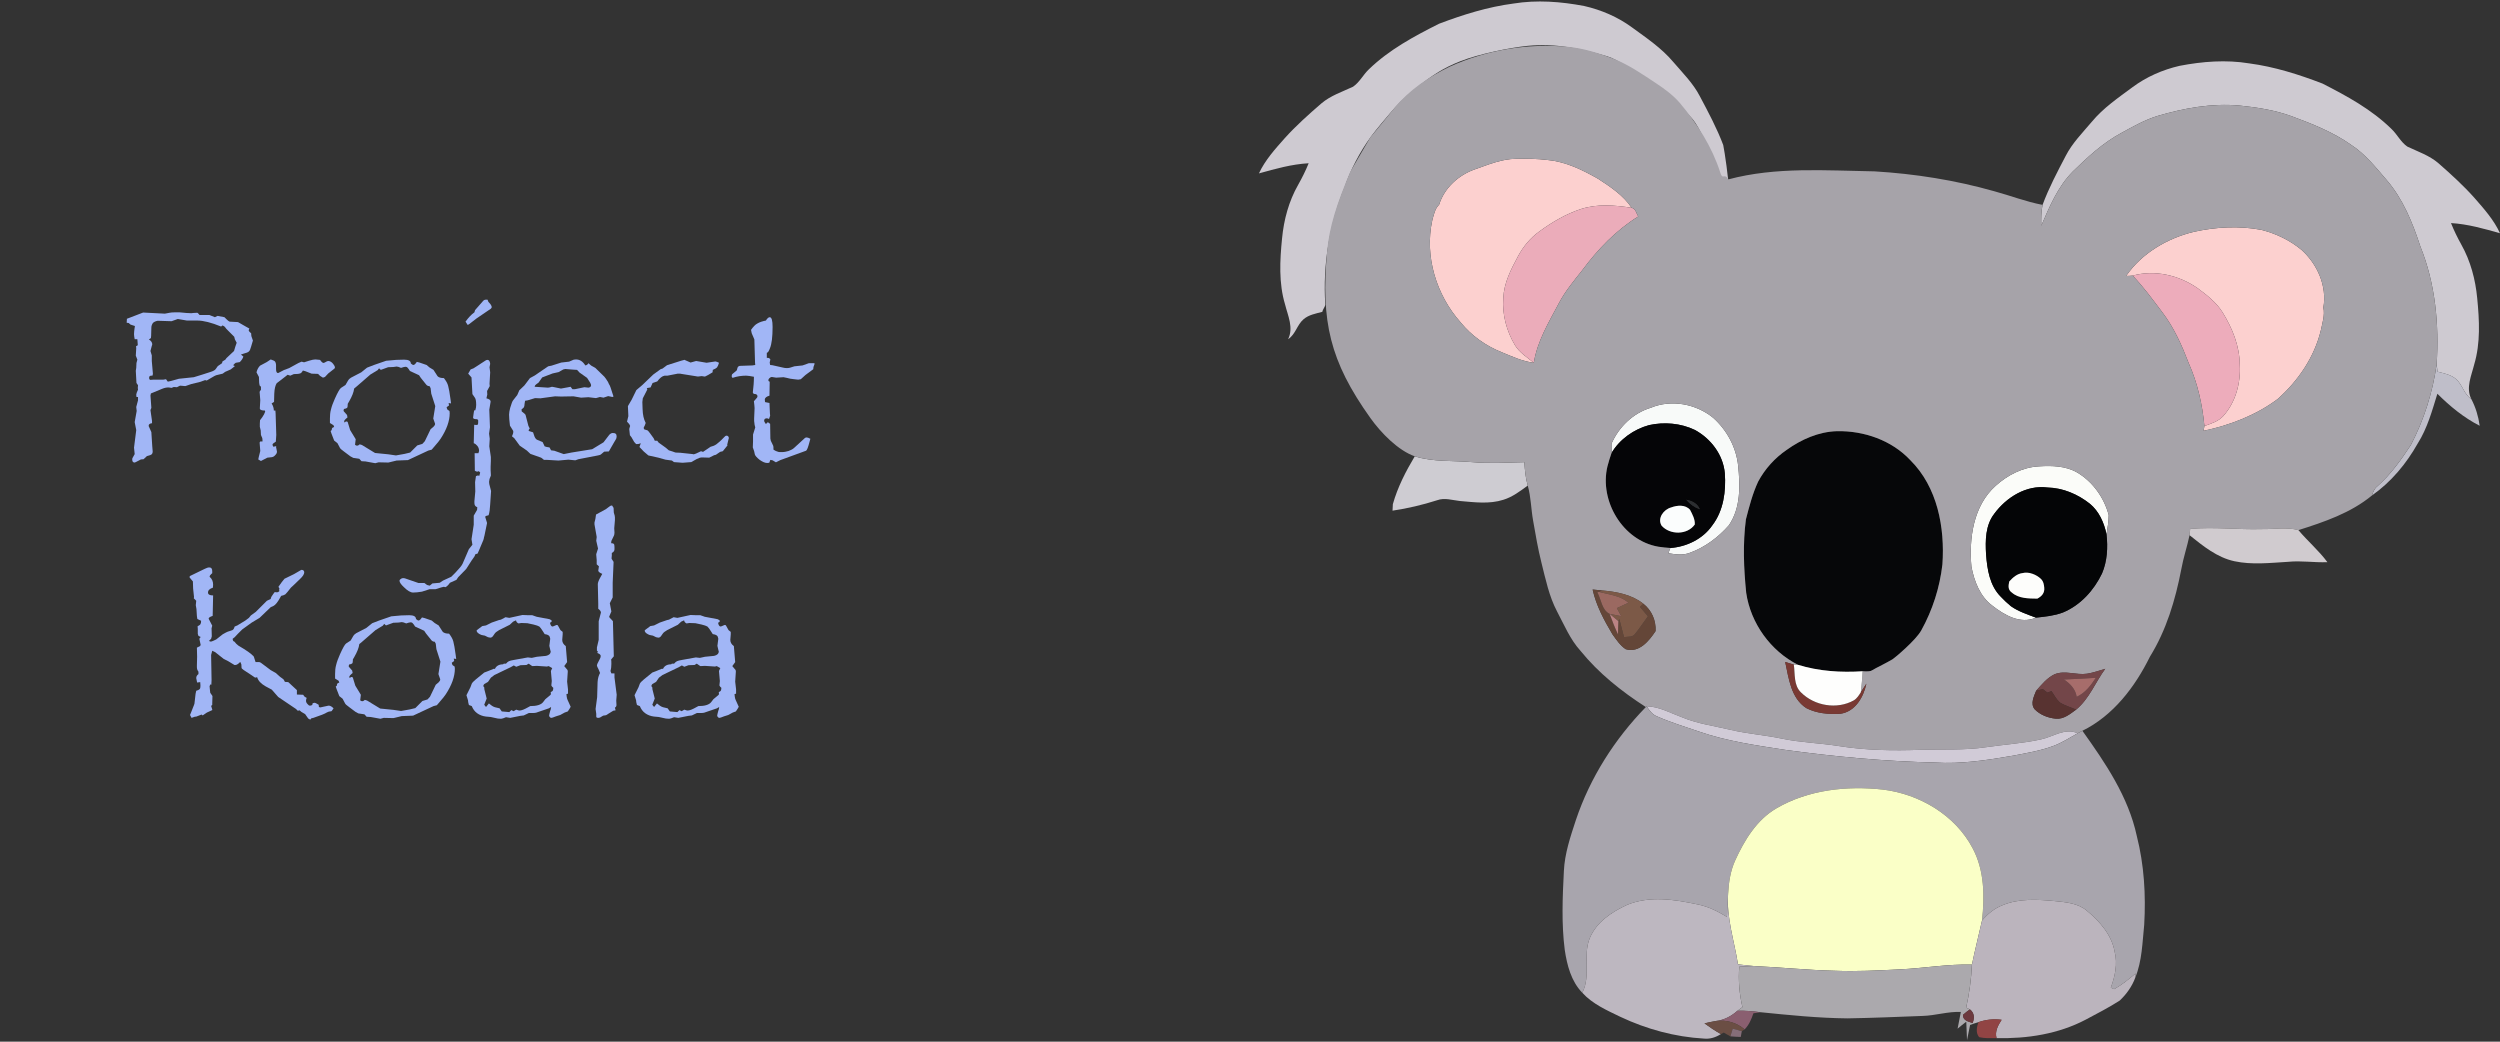 <?xml version="1.0" encoding="UTF-8" standalone="no"?>
<!DOCTYPE svg PUBLIC "-//W3C//DTD SVG 1.1//EN" "http://www.w3.org/Graphics/SVG/1.1/DTD/svg11.dtd">
<svg width="100%" height="100%" viewBox="0 0 1200 500" version="1.1" xmlns="http://www.w3.org/2000/svg" xmlns:xlink="http://www.w3.org/1999/xlink" xml:space="preserve" xmlns:serif="http://www.serif.com/" style="fill-rule:evenodd;clip-rule:evenodd;stroke-linejoin:round;stroke-miterlimit:2;">
    <rect x="0" y="0" width="1200" height="500" fill="#333333" stroke="none"/>
    <g transform="matrix(1,0,0,1,657.79,-189.902)">
        <path d="M388.42,221.5C399.41,219.38 410.76,218.5 421.85,220.33C433.95,221.93 445.65,225.65 457,230.01C468.8,236.02 480.65,242.49 490.17,251.85C492.9,254.45 494.57,258.1 497.72,260.26C502.81,262.69 508.33,264.51 512.67,268.26C518.71,273.56 524.68,278.96 530.01,284.97C534.59,290.2 539.29,295.48 542.21,301.86C534.5,299.67 526.74,297.45 518.69,296.98C520.11,300.54 521.79,303.98 523.66,307.33C528.08,315.2 530.43,324.09 531.27,333.04C532.31,343.6 532.9,354.51 529.84,364.8C528.52,370.2 525.72,375.99 528.43,381.44C524.9,379.16 524.21,374.55 521.11,371.87C518.65,369.7 515.3,369.14 512.24,368.31C512.07,367.15 511.92,365.99 511.8,364.83C513.06,345.68 511.2,326 503.95,308.1C500.24,296.76 495.64,285.38 487.75,276.25C482.51,270.18 477.45,263.75 470.64,259.36C462.01,253.26 452.12,249.39 442.29,245.72C434.26,242.79 425.75,241.44 417.28,240.58C403.86,239.33 390.43,241.83 377.6,245.62C371.61,247.51 366.1,250.61 360.61,253.63C351.76,258.34 344.32,265.24 337.2,272.19C329.97,279.46 326.01,288.99 322.02,298.24C321.95,294.9 321.94,291.52 322.64,288.24C325.65,280.12 329.72,272.43 333.73,264.76C336.9,258.56 341.85,253.6 346.3,248.33C351.78,241.72 358.94,236.85 365.78,231.78C372.49,226.78 380.29,223.37 388.42,221.5Z" style="fill:rgb(206,202,209);fill-rule:nonzero;"/>
    </g>
    <g transform="matrix(-1.015,0,0,1,1154.63,-218.625)">
        <path d="M388.42,221.5C399.41,219.38 410.76,218.5 421.85,220.33C433.95,221.93 445.65,225.65 457,230.01C468.8,236.02 480.65,242.49 490.17,251.85C492.9,254.45 494.57,258.1 497.72,260.26C502.81,262.69 508.33,264.51 512.67,268.26C518.71,273.56 524.68,278.96 530.01,284.97C534.59,290.2 539.29,295.48 542.21,301.86C534.5,299.67 526.74,297.45 518.69,296.98C520.11,300.54 521.79,303.98 523.66,307.33C528.08,315.2 530.43,324.09 531.27,333.04C532.31,343.6 532.9,354.51 529.84,364.8C528.52,370.2 525.72,375.99 528.43,381.44C524.9,379.16 524.21,374.55 521.11,371.87C518.65,369.7 515.3,369.14 512.24,368.31C512.07,367.15 510.938,365.99 510.818,364.83C512.078,345.68 508.869,326.187 501.619,308.287C499.082,300.531 494.513,291.501 489.201,284.16C486.747,280.768 481.55,274.561 480.291,273.086C476.691,268.867 474.757,266.577 468.176,261.19C459.698,254.249 454.693,251.162 447.043,248.061C438.58,244.631 423.539,241.484 415.069,240.624C401.649,239.374 390.43,241.83 377.6,245.62C371.61,247.51 365.6,252.718 360.11,255.738C351.26,260.448 345.357,267.609 338.237,274.559C331.007,281.829 327.217,302.233 320.097,308.531C320.027,305.191 321.94,291.52 322.64,288.24C325.65,280.12 329.72,272.43 333.73,264.76C336.9,258.56 341.85,253.6 346.3,248.33C351.78,241.72 358.94,236.85 365.78,231.78C372.49,226.78 380.29,223.37 388.42,221.5Z" style="fill:rgb(206,202,209);fill-rule:nonzero;"/>
    </g>
    <path d="M707.93,81.288C714.36,79.048 720.81,76.258 727.73,76.228C732.79,76.098 737.86,76.188 742.88,76.798C751.59,77.608 759.6,81.568 767.1,85.818C773.02,89.708 779.2,93.738 783.18,99.748C775.14,98.478 766.79,97.778 758.9,100.318C757.36,100.468 755.78,100.788 754.25,100.468C752.5,98.958 751.32,96.898 749.62,95.338C748.37,95.848 747.18,96.518 746,97.178C745.35,96.418 744.71,95.658 744.07,94.908C741.98,98.088 740.47,102.448 736.39,103.518C730.72,105.238 724.77,106.788 718.8,105.838C714.57,105.208 710.29,105.658 706.07,106.168C705.88,103.608 705.69,101.038 705.5,98.478C704.01,98.218 702.52,97.958 701.03,97.708C701.7,94.878 702.36,92.048 703.06,89.238C702.19,88.558 701.32,87.878 700.44,87.208C697.4,91.038 694.68,95.188 690.79,98.238C693.26,90.218 700.12,84.008 707.93,81.288ZM690.79,98.238C694.68,95.188 697.4,91.038 700.44,87.208C701.32,87.878 702.19,88.558 703.06,89.238C702.36,92.048 701.7,94.878 701.03,97.708C702.52,97.958 704.01,98.218 705.5,98.478C705.69,101.038 705.88,103.608 706.07,106.168C710.29,105.658 714.57,105.208 718.8,105.838C724.77,106.788 730.72,105.238 736.39,103.518C740.47,102.448 741.98,98.088 744.07,94.908C744.71,95.658 745.35,96.418 746,97.178C747.18,96.518 748.37,95.848 749.62,95.338C751.32,96.898 752.5,98.958 754.25,100.468C755.78,100.788 757.36,100.468 758.9,100.318C751.64,102.708 744.97,106.628 738.82,111.138C734.54,114.228 731.12,118.378 728.64,123.018C725.28,129.268 721.86,135.828 721.59,143.068C720.97,150.988 723.16,158.948 727.2,165.728C729.39,169.298 733.05,171.538 736.23,174.128C730.78,173.488 725.8,171.098 720.78,169.058C713.16,166.008 706.3,161.138 701.12,154.768C689.44,141.618 683.7,123.038 687.5,105.708C688.24,103.108 688.75,100.168 690.79,98.238Z" style="fill:rgb(252,208,207);fill-rule:nonzero;"/>
    <g transform="matrix(1,0,0,1,657.79,-189.902)">
        <path d="M101.11,290.22C109,287.68 117.35,288.38 125.39,289.65C127.34,289.99 127.64,292.41 128.58,293.81C117.92,300.4 109.08,309.63 101.66,319.66C97.64,324.72 93.47,329.72 90.45,335.48C85.61,344.6 80.09,353.65 78.44,364.03C75.26,361.44 71.6,359.2 69.41,355.63C65.37,348.85 63.18,340.89 63.8,332.97C64.07,325.73 67.49,319.17 70.85,312.92C73.33,308.28 76.75,304.13 81.03,301.04C87.18,296.53 93.85,292.61 101.11,290.22Z" style="fill:rgb(235,172,186);fill-rule:nonzero;"/>
    </g>
    <path d="M1052.99,111.288C1063.65,108.918 1074.82,108.288 1085.58,110.358C1092.57,112.158 1099.31,115.368 1104.85,120.048C1112.37,126.888 1117.04,137.408 1115.21,147.638C1114.08,144.028 1113.09,140.378 1112.47,136.648C1111.62,136.978 1110.78,137.308 1109.94,137.638C1110.18,135.428 1110.4,133.218 1110.59,131.008C1108.22,134.458 1107.46,138.608 1107.2,142.708C1104.1,142.928 1101,143.148 1097.9,143.368C1097.91,143.988 1097.92,145.238 1097.93,145.858C1100.5,146.018 1103.07,146.178 1105.64,146.348C1105.65,146.978 1105.66,148.218 1105.67,148.838C1102.54,148.988 1099.32,148.798 1096.3,149.738C1093.95,150.738 1092.11,152.588 1090.16,154.178C1089.41,146.258 1090.01,138.308 1089.67,130.378C1086.98,130.138 1084.3,129.918 1081.62,129.718C1083.62,129.388 1085.63,129.058 1087.65,128.748C1087.21,127.928 1086.77,127.108 1086.34,126.298C1083.96,126.688 1081.59,127.118 1079.23,127.588C1079.56,128.438 1079.9,129.278 1080.24,130.138C1076.56,130.098 1072.87,130.138 1069.19,130.238C1068.9,131.838 1068.62,133.448 1068.34,135.068C1064.67,134.468 1060.14,134.398 1058.43,130.448C1055.22,130.468 1052.02,130.788 1048.84,131.178C1051.69,133.218 1054.46,135.388 1056.91,137.898C1056.36,137.978 1055.26,138.148 1054.7,138.228C1045.78,132.068 1034.25,129.368 1023.68,132.298C1022.63,132.418 1021.59,132.468 1020.55,132.448C1028.05,121.548 1040.27,114.378 1052.99,111.288ZM1079.23,127.588C1081.59,127.118 1083.96,126.688 1086.34,126.298C1086.77,127.108 1087.21,127.928 1087.65,128.748C1085.63,129.058 1083.62,129.388 1081.62,129.718C1084.3,129.918 1086.98,130.138 1089.67,130.378C1090.01,138.308 1089.41,146.258 1090.16,154.178C1092.11,152.588 1093.95,150.738 1096.3,149.738C1099.32,148.798 1102.54,148.988 1105.67,148.838C1105.66,148.218 1105.65,146.978 1105.64,146.348C1103.07,146.178 1100.5,146.018 1097.93,145.858C1097.92,145.238 1097.91,143.988 1097.9,143.368C1101,143.148 1104.1,142.928 1107.2,142.708C1107.46,138.608 1108.22,134.458 1110.59,131.008C1110.4,133.218 1110.18,135.428 1109.94,137.638C1110.78,137.308 1111.62,136.978 1112.47,136.648C1113.09,140.378 1114.08,144.028 1115.21,147.638C1115.99,151.218 1114.77,154.858 1114.05,158.348C1110.97,171.328 1103.15,182.778 1093.26,191.558C1082.83,199.328 1070.36,204.118 1057.71,206.788C1057.81,206.218 1058.02,205.068 1058.12,204.488C1061.37,203.308 1064.89,202.258 1067.27,199.588C1073.14,192.948 1075.62,183.818 1075.09,175.068C1075.03,166.098 1071.53,157.558 1066.89,150.018C1063.88,145.138 1059.25,141.588 1054.7,138.228C1055.26,138.148 1056.36,137.978 1056.91,137.898C1054.46,135.388 1051.69,133.218 1048.84,131.178C1052.02,130.788 1055.22,130.468 1058.43,130.448C1060.14,134.398 1064.67,134.468 1068.34,135.068C1068.62,133.448 1068.9,131.838 1069.19,130.238C1072.87,130.138 1076.56,130.098 1080.24,130.138C1079.9,129.278 1079.56,128.438 1079.23,127.588Z" style="fill:rgb(252,208,207);fill-rule:nonzero;"/>
    <g transform="matrix(1,0,0,1,657.79,-189.902)">
        <path d="M365.89,322.2C376.46,319.27 387.99,321.97 396.91,328.13C401.46,331.49 406.09,335.04 409.1,339.92C413.74,347.46 417.24,356 417.3,364.97C417.83,373.72 415.35,382.85 409.48,389.49C407.1,392.16 403.58,393.21 400.33,394.39C399.34,384.06 397.06,373.77 392.81,364.27C389.53,355.7 385.75,347.2 380.15,339.85C375.6,333.81 371.13,327.67 365.89,322.2Z" style="fill:rgb(237,172,187);fill-rule:nonzero;"/>
    </g>
    <g transform="matrix(1,0,0,1,657.79,-189.902)">
        <path d="M499.44,403.48C505.73,391.43 509.88,378.28 511.8,364.83C511.92,365.99 512.07,367.15 512.24,368.31C515.3,369.14 518.65,369.7 521.11,371.87C524.21,374.55 524.9,379.16 528.43,381.44C530.55,385.43 531.84,389.8 532.46,394.27C524.84,390.4 518.18,384.9 512.15,378.9C509.62,387.05 507.35,395.45 502.74,402.73C497.27,412.47 489.96,421.26 480.77,427.71C481.27,426.09 481.9,424.46 483.26,423.37C489.73,417.71 494.73,410.6 499.44,403.48Z" style="fill:rgb(191,190,201);fill-rule:nonzero;"/>
    </g>
    <g transform="matrix(1,0,0,1,657.79,-189.902)">
        <path d="M134.61,385.62C144.53,381.49 156.32,383.76 164.54,390.46C171.12,396.32 175.56,404.58 176.51,413.37C177.5,423.05 177.8,433.64 172.07,442.04C166.97,447.82 160.6,452.62 153.31,455.25C150.01,456.55 146.43,456.02 143.04,455.45C143.27,454.82 143.73,453.57 143.96,452.94C151.76,452.39 159.61,448.61 164.12,442.06C169.51,435.02 170.74,425.69 170.13,417.08C169.33,408.18 163.44,400.44 155.72,396.26C148.96,393.02 141.06,392.35 133.77,393.95C126.41,395.98 119.64,400.74 115.73,407.37C115.74,405.86 115.69,404.35 115.73,402.85C119.32,394.77 126.07,388.2 134.61,385.62Z" style="fill:rgb(248,250,249);fill-rule:nonzero;"/>
    </g>
    <g transform="matrix(1,0,0,1,657.79,-189.902)">
        <path d="M133.77,393.95C141.06,392.35 148.96,393.02 155.72,396.26C163.44,400.44 169.33,408.18 170.13,417.08C170.74,425.69 169.51,435.02 164.12,442.06C159.61,448.61 151.76,452.39 143.96,452.94C142.03,452.81 140.1,452.61 138.2,452.32C121.1,449.36 109.82,430.29 113.78,413.76C114.3,411.59 115.04,409.49 115.73,407.37C119.64,400.74 126.41,395.98 133.77,393.95M151.67,429.81C153.37,431.87 155.58,433.43 158.11,434.33C156.98,431.6 154.42,430.32 151.67,429.81M144.38,433.47C140.78,434.4 137.6,438.65 139.78,442.23C143.82,446.76 152.14,446.74 155.71,441.66C155.87,439.17 154.56,436.79 153.45,434.64C151.23,432.03 147.29,432.38 144.38,433.47Z" style="fill:rgb(5,5,7);fill-rule:nonzero;"/>
    </g>
    <g transform="matrix(1,0,0,1,657.79,-189.902)">
        <path d="M199.84,405.83C206.88,400.79 215.18,397.13 223.94,396.87C236.89,396.61 250.24,401.23 259.2,410.82C272.2,423.72 275.8,443.15 274.57,460.8C273.3,471.93 269.84,482.74 264.4,492.53C261.69,496.97 258.08,500.81 254.01,504.03C249.52,507.49 244.17,509.53 239.38,512.5C238.36,512.31 237.33,512.17 236.3,512.09C225.9,512.79 215.27,512.09 205.27,509.02C192.1,502.4 182.54,489.05 180.39,474.49C179.2,462.77 178.71,450.91 180.25,439.19C181.85,433.05 183.43,426.84 186.12,421.08C189.38,414.99 194.14,409.72 199.84,405.83Z" style="fill:rgb(6,7,9);fill-rule:nonzero;"/>
    </g>
    <g transform="matrix(1,0,0,1,657.79,-189.902)">
        <path d="M21.3,408.93C30.25,411.75 39.74,410.9 48.96,411.73C57.26,412.44 65.59,411.93 73.9,411.75C74.13,415.52 74.46,419.32 75.53,422.97C71.88,425.64 68.2,428.47 63.81,429.8C57.08,431.96 49.91,430.98 43.02,430.39C39.37,430.01 35.63,428.68 32.02,430.02C25.03,432.25 17.88,433.95 10.62,435.02C10.66,434.24 10.74,432.68 10.78,431.89C13.08,423.73 16.97,416.18 21.3,408.93Z" style="fill:rgb(206,204,210);fill-rule:nonzero;"/>
    </g>
    <g transform="matrix(1,0,0,1,657.79,-189.902)">
        <path d="M300.11,423.1C305.83,417.93 313.16,414.14 320.97,413.75C327.16,413.37 333.8,413.52 339.31,416.73C346.77,421.19 352.14,428.74 354.38,437.11C354.37,440.21 353.85,443.28 353.33,446.33C352.17,440.8 349.77,435.32 345.31,431.67C339.55,427.12 332.44,424.08 325.04,423.91C314.92,422.54 305.24,428.62 299.45,436.52C295.18,442.03 295.13,449.36 295.52,455.99C296.07,463.19 297.25,471.02 302.61,476.35C304.13,477.95 305.73,479.5 307.46,480.89C311.08,483.44 315.34,484.81 319.44,486.37C311.97,489.69 304.25,485.1 298.46,480.56C292.58,476.14 289.87,468.93 288.5,461.95C287.26,448.38 289.4,432.67 300.11,423.1Z" style="fill:rgb(251,252,249);fill-rule:nonzero;"/>
    </g>
    <g transform="matrix(1,0,0,1,657.79,-189.902)">
        <path d="M151.67,429.81C153.138,430.082 154.552,430.574 155.723,431.389C156.746,432.1 157.583,433.057 158.11,434.33C155.58,433.43 153.37,431.87 151.67,429.81Z" style="fill:rgb(44,46,49);fill-rule:nonzero;"/>
    </g>
    <g transform="matrix(1,0,0,1,657.79,-189.902)">
        <path d="M144.38,433.47C147.29,432.38 151.23,432.03 153.45,434.64C154.56,436.79 155.87,439.17 155.71,441.66C152.14,446.74 143.82,446.76 139.78,442.23C137.6,438.65 140.78,434.4 144.38,433.47Z" style="fill:rgb(251,253,253);fill-rule:nonzero;"/>
    </g>
    <path d="M769.46,239.478C769.76,230.548 768.5,220.898 773.52,212.948C773.48,214.448 773.53,215.958 773.52,217.468C772.83,219.588 772.09,221.688 771.57,223.858C767.61,240.388 778.89,259.458 795.99,262.418C794.9,263.588 793.82,264.758 792.75,265.938C791.5,265.058 790.26,264.178 789.02,263.298C790.79,267.768 791.86,273.178 789.26,277.548C788.01,279.788 785.24,282.328 787.35,284.948C789.39,285.418 791.82,284.848 793.56,286.208C795.32,288.518 795.75,291.498 796.55,294.228C795.89,297.118 795.43,300.048 794.67,302.928C794.94,297.818 792.83,292.978 788.81,289.798C783.26,285.378 775.97,284.028 769.07,283.418C767.53,283.268 765.99,283.118 764.46,282.978C766.17,290.708 769.96,297.688 773.96,304.438C770.38,303.188 767.39,300.798 764.65,298.248C762.69,301.158 760.69,304.048 758.6,306.868C759.25,307.928 759.9,308.998 760.56,310.068C759.9,310.828 759.25,311.578 758.6,312.348C753.63,306.858 750.81,299.938 747.38,293.488C743.53,286.178 741.89,278.018 739.89,270.078C738.22,263.438 737.08,256.688 735.9,249.948C734.89,244.338 734.88,238.568 733.32,233.068C732.25,229.418 731.92,225.618 731.69,221.848C732.76,224.548 733.8,227.258 734.84,229.968C735.71,229.578 736.59,229.198 737.47,228.818C736.59,228.158 735.71,227.498 734.83,226.848C741.14,226.158 747.79,224.868 753.95,226.998C760.6,229.308 762.66,237.418 769.46,239.478ZM695.74,32.048C713.4,23.978 733.22,20.688 752.54,22.468C759.91,23.138 767.02,25.378 773.92,27.978C781.49,30.858 788.18,35.508 794.89,39.948C799.05,42.698 803.12,45.688 806.38,49.488C814.73,59.408 821.85,70.568 825.79,82.998C826.91,86.618 827.71,82.818 829.59,86.108C829.42,83.668 829.89,88.528 829.59,86.108C852.48,79.978 876.43,81.878 899.84,82.258C919.2,83.418 938.48,86.478 957.15,91.768C964.94,93.868 972.49,96.838 980.43,98.338C979.73,101.618 979.74,104.998 979.81,108.338C983.8,99.088 987.76,89.558 994.99,82.288C1002.11,75.338 1009.55,68.438 1018.4,63.728C1023.89,60.708 1029.4,57.608 1035.39,55.718C1048.22,51.928 1061.65,49.428 1075.07,50.678C1083.54,51.538 1092.05,52.888 1100.08,55.818C1109.91,59.488 1119.8,63.358 1128.43,69.458C1135.24,73.848 1140.3,80.278 1145.54,86.348C1153.43,95.478 1158.03,106.858 1161.74,118.198C1168.99,136.098 1170.85,155.778 1169.59,174.928C1167.67,188.378 1163.52,201.528 1157.23,213.578C1152.52,220.698 1147.52,227.808 1141.05,233.468C1139.69,234.558 1139.06,236.188 1138.56,237.808C1128.36,246.228 1115.66,250.528 1103.24,254.458C1097.55,252.918 1091.59,254.088 1085.79,253.968C1074.29,254.318 1062.77,252.838 1051.3,253.878C1051.21,254.878 1051.11,255.888 1050.99,256.898C1049.82,262.418 1047.99,267.778 1047,273.338C1046.48,268.848 1045.73,264.388 1045.25,259.888C1045,262.668 1044.72,265.438 1044.41,268.218C1043.45,264.988 1042.62,261.718 1041.93,258.428C1038.7,258.108 1035.25,258.198 1032.36,256.498C1030.04,255.168 1027.94,253.508 1025.79,251.958C1025.75,245.928 1026.1,239.868 1025.31,233.868C1025,236.588 1024.72,239.318 1024.47,242.048C1022.37,241.998 1020.28,241.958 1018.2,241.908C1017.99,240.708 1017.78,239.508 1017.58,238.328C1016.97,239.198 1016.37,240.078 1015.77,240.968C1014.3,238.748 1012.32,236.938 1009.91,235.788C1011.26,238.378 1012.82,240.858 1014.44,243.288C1013.69,244.598 1012.93,245.898 1012.17,247.208C1009.93,238.838 1004.56,231.288 997.1,226.828C991.59,223.618 984.95,223.468 978.76,223.848C970.95,224.238 963.62,228.028 957.9,233.198C947.19,242.768 945.05,258.478 946.29,272.048C945.24,273.448 944.2,274.838 943.14,276.238C942.05,275.208 940.96,274.198 939.88,273.188C939.46,274.278 939.09,275.408 938.59,276.478C937.95,275.888 937.33,275.298 936.72,274.698C936.64,275.218 936.47,276.258 936.39,276.778C935.04,274.818 933.7,272.848 932.36,270.898C933.59,253.248 929.99,233.818 916.99,220.918C908.03,211.328 894.68,206.708 881.73,206.968C872.97,207.228 864.67,210.888 857.63,215.928C851.93,219.818 847.17,225.088 843.91,231.178C841.22,236.938 839.64,243.148 838.04,249.288C838.02,248.768 837.97,247.738 837.95,247.218C836.31,249.548 834.82,251.978 833.33,254.408C833.5,253.068 833.66,251.748 833.83,250.418C832.44,251.618 831.05,252.818 829.63,253.978C829.68,253.518 829.8,252.598 829.86,252.138C835.59,243.738 835.29,233.148 834.3,223.468C833.35,214.678 828.91,206.418 822.33,200.558C814.11,193.858 802.32,191.588 792.4,195.718C783.86,198.298 777.11,204.868 773.52,212.948C768.5,220.898 769.76,230.548 769.46,239.478C762.66,237.418 760.6,229.308 753.95,226.998C747.79,224.868 741.14,226.158 734.83,226.848C735.71,227.498 736.59,228.158 737.47,228.818C736.59,229.198 735.71,229.578 734.84,229.968C733.8,227.258 732.76,224.548 731.69,221.848C723.38,222.028 715.05,222.538 706.75,221.828C697.53,220.998 688.04,221.848 679.09,219.028C671.13,216.258 662.897,207.815 657.79,200.655C638.275,173.296 633.966,154.291 637.02,120.575C638.092,108.744 641.627,97.878 648.127,82.427L657.79,65.848C661.77,61.218 665.54,56.418 669.41,51.708C676.48,43.168 685.84,36.848 695.74,32.048M707.93,81.288C700.12,84.008 693.26,90.218 690.79,98.238C688.75,100.168 688.24,103.108 687.5,105.708C683.7,123.038 689.44,141.618 701.12,154.768C706.3,161.138 713.16,166.008 720.78,169.058C725.8,171.098 730.78,173.488 736.23,174.128C737.88,163.748 743.4,154.698 748.24,145.578C751.26,139.818 755.43,134.818 759.45,129.758C766.87,119.728 775.71,110.498 786.37,103.908C785.43,102.508 785.13,100.088 783.18,99.748C779.2,93.738 773.02,89.708 767.1,85.818C759.6,81.568 751.59,77.608 742.88,76.798C737.86,76.188 732.79,76.098 727.73,76.228C720.81,76.258 714.36,79.048 707.93,81.288M1052.99,111.288C1040.27,114.378 1028.05,121.548 1020.55,132.448C1021.59,132.468 1022.63,132.418 1023.68,132.298C1028.92,137.768 1033.39,143.908 1037.94,149.948C1043.54,157.298 1047.32,165.798 1050.6,174.368C1054.85,183.868 1057.13,194.158 1058.12,204.488C1058.02,205.068 1057.81,206.218 1057.71,206.788C1070.36,204.118 1082.83,199.328 1093.26,191.558C1103.15,182.778 1110.97,171.328 1114.05,158.348C1114.77,154.858 1115.99,151.218 1115.21,147.638C1117.04,137.408 1112.37,126.888 1104.85,120.048C1099.31,115.368 1092.57,112.158 1085.58,110.358C1074.82,108.288 1063.65,108.918 1052.99,111.288ZM1025.31,233.868C1026.1,239.868 1025.75,245.928 1025.79,251.958C1027.94,253.508 1030.04,255.168 1032.36,256.498C1035.25,258.198 1038.7,258.108 1041.93,258.428C1042.62,261.718 1043.45,264.988 1044.41,268.218C1044.72,265.438 1045,262.668 1045.25,259.888C1045.73,264.388 1046.48,268.848 1047,273.338C1044.18,287.958 1039.86,302.478 1031.96,315.218C1032.41,312.358 1032.78,309.488 1033.3,306.648C1031.52,306.618 1029.75,306.588 1027.97,306.568C1027.81,304.898 1027.66,303.228 1027.5,301.568C1023.61,301.818 1019.35,303.108 1015.72,301.108C1011.69,298.958 1007.43,297.318 1003.09,295.958C1002.93,296.298 1002.61,296.978 1002.45,297.308C998.3,296.458 994.13,295.578 990.19,294.008C998.65,290.498 1005.06,283.388 1008.97,275.248C1011.49,269.338 1011.84,262.738 1011.12,256.428C1011.64,253.378 1012.16,250.308 1012.17,247.208C1012.93,245.898 1013.69,244.598 1014.44,243.288C1012.82,240.858 1011.26,238.378 1009.91,235.788C1012.32,236.938 1014.3,238.748 1015.77,240.968C1016.37,240.078 1016.97,239.198 1017.58,238.328C1017.78,239.508 1017.99,240.708 1018.2,241.908C1020.28,241.958 1022.37,241.998 1024.47,242.048C1024.72,239.318 1025,236.588 1025.31,233.868ZM833.33,254.408C834.82,251.978 836.31,249.548 837.95,247.218C837.97,247.738 838.02,248.768 838.04,249.288C836.5,261.008 836.99,272.868 838.18,284.588C840.33,299.148 849.89,312.498 863.06,319.118C862.55,319.088 861.54,319.018 861.03,318.988C859.63,318.618 858.26,318.158 856.89,317.728C858.59,325.588 859.63,335.068 866.99,339.868C871.95,342.458 877.86,342.948 883.37,342.608C890.54,341.598 894.49,334.618 895.87,328.148C894.96,329.508 894.08,330.888 893.2,332.278C893.61,328.918 893.87,325.548 894.09,322.188C895.12,322.268 896.156,322.315 897.161,322.177C897.477,322.133 897.556,322.141 897.739,322.094C897.822,322.073 897.981,322.036 898.096,321.988C898.257,321.92 898.732,321.691 898.877,321.598C899.952,320.912 901.194,320.346 902.203,319.819C904.998,318.36 906.823,317.421 908.367,316.495C909.292,315.941 919.603,307.284 922.19,302.628C927.63,292.838 931.09,282.028 932.36,270.898C933.7,272.848 935.04,274.818 936.39,276.778C936.47,276.258 936.64,275.218 936.72,274.698C937.33,275.298 937.95,275.888 938.59,276.478C939.09,275.408 939.46,274.278 939.88,273.188C940.96,274.198 942.05,275.208 943.14,276.238C944.2,274.838 945.24,273.448 946.29,272.048C947.66,279.028 950.37,286.238 956.25,290.658C962.04,295.198 969.76,299.788 977.23,296.468C981.6,296.018 986.04,295.568 990.19,294.008C994.13,295.578 998.3,296.458 1002.45,297.308C1002.61,296.978 1002.93,296.298 1003.09,295.958C1007.43,297.318 1011.69,298.958 1015.72,301.108C1019.35,303.108 1023.61,301.818 1027.5,301.568C1027.66,303.228 1027.81,304.898 1027.97,306.568C1029.75,306.588 1031.52,306.618 1033.3,306.648C1032.78,309.488 1032.41,312.358 1031.96,315.218C1024.8,329.738 1014.37,343.488 999.55,350.778C998.79,351.168 998.03,351.568 997.28,351.978C991.21,349.208 985.5,353.688 979.68,354.908C971.04,356.828 962.16,357.358 953.41,358.648C942.94,360.238 932.34,359.548 921.8,359.918C908.78,360.368 895.67,360.208 882.78,358.128C873.62,356.668 864.3,356.438 855.2,354.528C847.05,352.828 838.71,352.228 830.6,350.308C822.86,348.468 814.89,347.418 807.5,344.348C801.9,342.308 796.48,339.168 790.38,339.018L790.01,339.388C778.36,331.898 767.35,323.158 758.6,312.348C759.25,311.578 759.9,310.828 760.56,310.068C759.9,308.998 759.25,307.928 758.6,306.868C760.69,304.048 762.69,301.158 764.65,298.248C767.39,300.798 770.38,303.188 773.96,304.438C775.81,307.018 777.64,309.788 780.31,311.598C786.76,313.568 791.53,307.648 794.67,302.928C795.43,300.048 795.89,297.118 796.55,294.228C795.75,291.498 795.32,288.518 793.56,286.208C791.82,284.848 789.39,285.418 787.35,284.948C785.24,282.328 788.01,279.788 789.26,277.548C791.86,273.178 790.79,267.768 789.02,263.298C790.26,264.178 791.5,265.058 792.75,265.938C793.82,264.758 794.9,263.588 795.99,262.418C797.89,262.708 799.82,262.908 801.75,263.038C801.52,263.668 801.06,264.918 800.83,265.548C804.22,266.118 807.8,266.648 811.1,265.348C818.39,262.718 824.76,257.918 829.86,252.138C829.8,252.598 829.68,253.518 829.63,253.978C831.05,252.818 832.44,251.618 833.83,250.418C833.66,251.748 833.5,253.068 833.33,254.408M1001.77,323.378C996.6,324.158 991.23,321.598 986.22,323.638C982.57,325.348 980.01,328.618 977.36,331.538C976.31,334.258 974.49,337.658 976.56,340.368C979.21,343.138 983.07,344.628 986.85,344.968C990.64,345.298 993.67,342.678 996.54,340.618C1002.85,335.428 1005.77,327.478 1010.52,321.028C1007.62,321.888 1004.76,322.898 1001.77,323.378Z" style="fill:rgb(166,163,169);fill-rule:nonzero;"/>
    <g transform="matrix(1,0,0,1,657.79,-189.902)">
        <path d="M393.51,443.78C404.98,442.74 416.5,444.22 428,443.87C433.8,443.99 439.76,442.82 445.45,444.36C449.9,449.66 455.24,454.15 459.36,459.74C453.05,460.01 446.75,458.92 440.45,459.58C431.9,460.08 423.18,461.11 414.72,459.29C406.41,457.51 399.68,451.98 393.2,446.8C393.32,445.79 393.42,444.78 393.51,443.78Z" style="fill:rgb(208,203,207);fill-rule:nonzero;"/>
    </g>
    <path d="M957.24,246.618C963.03,238.718 972.71,232.638 982.83,234.008C990.23,234.178 997.34,237.218 1003.1,241.768C1007.56,245.418 1009.96,250.898 1011.12,256.428C1011.84,262.738 1011.49,269.338 1008.97,275.248C1005.06,283.388 998.65,290.498 990.19,294.008C986.04,295.568 981.6,296.018 977.23,296.468C973.13,294.908 968.87,293.538 965.25,290.988C968.6,287.538 973.55,287.948 977.93,287.338C979.64,286.118 981.579,284.493 981.24,282.128C981.09,281.079 980.819,280.19 980.655,279.543C980.467,278.794 979.696,277.888 979.561,277.815C976.681,276.265 974.35,274.518 970.9,275.068C968.23,275.358 966.18,277.238 964.46,279.128C962.38,281.098 961.21,283.738 960.4,286.448C955.04,281.118 953.86,273.288 953.31,266.088C952.92,259.458 952.97,252.128 957.24,246.618ZM960.4,286.448C961.21,283.738 962.38,281.098 964.46,279.128C964.51,280.938 963.89,283.178 965.66,284.408C968.99,287.338 973.75,287.288 977.93,287.338C973.55,287.948 968.6,287.538 965.25,290.988C963.52,289.598 961.92,288.048 960.4,286.448Z" style="fill:rgb(4,5,6);fill-rule:nonzero;"/>
    <g transform="matrix(1,0,0,1,657.79,-189.902)">
        <path d="M306.657,469.005C308.377,467.115 310.44,465.26 313.11,464.97C315.837,464.183 319.748,465.647 321.9,467.817C323.199,469.127 323.342,470.869 323.45,472.03C323.687,474.568 322.253,476.149 320.14,477.24C315.96,477.19 311.2,477.24 307.87,474.31C306.1,473.08 306.055,471.331 306.657,469.005Z" style="fill:rgb(253,253,251);fill-rule:nonzero;"/>
    </g>
    <g transform="matrix(1,0,0,1,657.79,-189.902)">
        <path d="M106.67,472.88C108.2,473.02 109.74,473.17 111.28,473.32C110.87,473.48 110.04,473.81 109.63,473.98L108.91,474.25C110.86,477.63 110.98,482.66 114.82,484.56C116.06,487.89 117.33,491.22 118.86,494.44C118.91,492.31 118.91,490.2 119.05,488.08C119.16,487.83 119.39,487.33 119.5,487.08C120.28,489.94 121.02,492.82 121.74,495.71C123.57,495.41 125.95,495.88 127.12,494.06C129.3,491.39 131.14,488.47 133.21,485.73C131.93,484.2 130.65,482.7 129.36,481.19C129.77,480.82 130.61,480.07 131.02,479.7C135.04,482.88 137.15,487.72 136.88,492.83C133.74,497.55 128.97,503.47 122.52,501.5C119.85,499.69 118.02,496.92 116.17,494.34C112.17,487.59 108.38,480.61 106.67,472.88Z" style="fill:rgb(100,70,56);fill-rule:nonzero;"/>
    </g>
    <g transform="matrix(1,0,0,1,657.79,-189.902)">
        <path d="M111.28,473.32C118.18,473.93 125.47,475.28 131.02,479.7C130.61,480.07 129.77,480.82 129.36,481.19C130.65,482.7 131.93,484.2 133.21,485.73C131.14,488.47 129.3,491.39 127.12,494.06C125.95,495.88 123.57,495.41 121.74,495.71C121.02,492.82 120.28,489.94 119.5,487.08C119.39,487.33 119.16,487.83 119.05,488.08C117.63,486.92 116.24,485.72 114.82,484.56C116.67,484.97 118.53,485.31 120.39,485.68C119.7,484.38 119.01,483.08 118.32,481.79C120.17,480.94 122.01,480.08 123.85,479.21C119.95,475.7 114.47,475.34 109.63,473.98C110.04,473.81 110.87,473.48 111.28,473.32Z" style="fill:rgb(124,89,71);fill-rule:nonzero;"/>
    </g>
    <g transform="matrix(1,0,0,1,657.79,-189.902)">
        <path d="M108.91,474.25L109.63,473.98C114.47,475.34 119.95,475.7 123.85,479.21C122.01,480.08 120.17,480.94 118.32,481.79C119.01,483.08 119.7,484.38 120.39,485.68C118.53,485.31 116.67,484.97 114.82,484.56C110.98,482.66 110.86,477.63 108.91,474.25Z" style="fill:rgb(155,105,97);fill-rule:nonzero;"/>
    </g>
    <g transform="matrix(1,0,0,1,657.79,-189.902)">
        <path d="M114.82,484.56C116.24,485.72 117.63,486.92 119.05,488.08C118.91,490.2 118.91,492.31 118.86,494.44C117.33,491.22 116.06,487.89 114.82,484.56Z" style="fill:rgb(188,131,132);fill-rule:nonzero;"/>
    </g>
    <g transform="matrix(1,0,0,1,657.79,-189.902)">
        <path d="M199.1,507.63C200.47,508.06 201.84,508.52 203.24,508.89C203.91,513.39 203.08,518.84 206.72,522.29C213.2,528.74 223.97,530.58 232.04,526.07C233.56,525.17 234.49,523.61 235.41,522.18C236.29,520.79 237.17,519.41 238.08,518.05C236.7,524.52 232.75,531.5 225.58,532.51C220.07,532.85 214.16,532.36 209.2,529.77C201.84,524.97 200.8,515.49 199.1,507.63Z" style="fill:rgb(121,57,51);fill-rule:nonzero;"/>
    </g>
    <g transform="matrix(1,0,0,1,657.79,-189.902)">
        <path d="M203.24,508.89C203.75,508.92 204.76,508.99 205.27,509.02C215.27,512.09 225.9,512.79 236.3,512.09C236.08,515.45 235.82,518.82 235.41,522.18C234.49,523.61 233.56,525.17 232.04,526.07C223.97,530.58 213.2,528.74 206.72,522.29C203.08,518.84 203.91,513.39 203.24,508.89Z" style="fill:rgb(254,254,253);fill-rule:nonzero;"/>
    </g>
    <g transform="matrix(1,0,0,1,657.79,-189.902)">
        <path d="M343.98,513.28C346.97,512.8 349.83,511.79 352.73,510.93C347.98,517.38 345.06,525.33 338.75,530.52C336.14,529.35 333.32,528.61 330.91,527.07C329.24,525.53 328.16,523.49 326.92,521.63C326.25,521.86 325.6,522.1 324.94,522.35C324.21,521.79 323.48,521.23 322.76,520.67C321.69,520.92 320.63,521.17 319.57,521.44C322.22,518.52 324.78,515.25 328.43,513.54C333.44,511.5 338.81,514.06 343.98,513.28M332.89,516.06C335.88,518.02 338.47,520.69 339.01,524.38C343.09,522.54 345.83,518.91 348.2,515.26C343.1,515.54 338,515.9 332.89,516.06Z" style="fill:rgb(115,70,73);fill-rule:nonzero;"/>
    </g>
    <g transform="matrix(1,0,0,1,657.79,-189.902)">
        <path d="M332.89,516.06C338,515.9 343.1,515.54 348.2,515.26C345.83,518.91 343.09,522.54 339.01,524.38C338.47,520.69 335.88,518.02 332.89,516.06Z" style="fill:rgb(167,109,107);fill-rule:nonzero;"/>
    </g>
    <g transform="matrix(1,0,0,1,657.79,-189.902)">
        <path d="M319.57,521.44C320.63,521.17 321.69,520.92 322.76,520.67C323.48,521.23 324.21,521.79 324.94,522.35C325.6,522.1 326.25,521.86 326.92,521.63C328.16,523.49 329.24,525.53 330.91,527.07C333.32,528.61 336.14,529.35 338.75,530.52C335.88,532.58 332.85,535.2 329.06,534.87C325.28,534.53 321.42,533.04 318.77,530.27C316.7,527.56 318.52,524.16 319.57,521.44Z" style="fill:rgb(88,51,49);fill-rule:nonzero;"/>
    </g>
    <g transform="matrix(1,0,0,1,657.79,-189.902)">
        <path d="M132.59,528.92C138.69,529.07 144.11,532.21 149.71,534.25C157.1,537.32 165.07,538.37 172.81,540.21C180.92,542.13 189.26,542.73 197.41,544.43C206.51,546.34 215.83,546.57 224.99,548.03C237.88,550.11 250.99,550.27 264.01,549.82C274.55,549.45 285.15,550.14 295.62,548.55C304.37,547.26 313.25,546.73 321.89,544.81C327.71,543.59 333.42,539.11 339.49,541.88C335.69,544.01 332,546.4 327.9,547.93C321.68,550.27 315.08,551.35 308.57,552.61C296.18,554.75 283.63,556.74 271,555.92C246.96,555.36 222.99,553.11 199.17,549.85C185.27,547.69 171.23,545.71 157.88,541.1C150.99,538.71 143.96,536.63 137.3,533.64C135.14,532.76 133.87,530.73 132.59,528.92Z" style="fill:rgb(209,203,215);fill-rule:nonzero;"/>
    </g>
    <g transform="matrix(1,0,0,1,657.79,-189.902)">
        <path d="M132.22,529.29L132.59,528.92C133.87,530.73 135.14,532.76 137.3,533.64C143.96,536.63 150.99,538.71 157.88,541.1C171.23,545.71 185.27,547.69 199.17,549.85C222.99,553.11 246.96,555.36 271,555.92C283.63,556.74 296.18,554.75 308.57,552.61C315.08,551.35 321.68,550.27 327.9,547.93C332,546.4 335.69,544.01 339.49,541.88C340.24,541.47 341,541.07 341.76,540.68C352.79,556.1 363.82,572.34 367.87,591.17C371.41,605.08 372.26,619.5 371.43,633.79C370.54,642.3 370.42,651.12 367.15,659.15C367.18,658.66 367.25,657.68 367.28,657.18C364.04,659.93 360.73,662.63 357,664.7C356.46,664.46 355.92,664.22 355.39,663.98C357.42,658.5 358.73,652.53 357.24,646.74C355.8,638.62 350.07,632.15 343.92,627.06C339.63,623.39 333.78,622.97 328.42,622.41C320.11,621.63 311.35,621.11 303.48,624.38C299.56,625.89 296.25,628.6 293.57,631.79C294.88,620.12 294.73,607.57 289.03,596.98C280.68,581.13 263.6,571.09 246.11,568.91C228.71,566.98 210.17,568.96 194.84,577.93C185.35,583.5 179.49,593.27 175.05,603.02C172.83,607.96 172,613.39 171.72,618.77C171.47,622.52 171.28,626.26 171.14,630.02C166.78,627.34 162.14,625.03 157.09,624.02C146.02,621.65 134,619.76 123.19,624.25C115.87,627.62 108.47,632.52 105.28,640.25C101.86,648.66 105.97,658.23 101.71,666.43C96.35,660.9 94.38,653.17 93.28,645.78C91.68,633.25 92.23,620.58 92.87,608.01C93.26,599.59 96,591.55 98.6,583.61C105.43,563.21 117.23,544.67 132.22,529.29Z" style="fill:rgb(168,165,173);fill-rule:nonzero;"/>
    </g>
    <g transform="matrix(1,0,0,1,657.79,-189.902)">
        <path d="M194.84,577.93C210.17,568.96 228.71,566.98 246.11,568.91C263.6,571.09 280.68,581.13 289.03,596.98C294.73,607.57 294.88,620.12 293.57,631.79C291.99,638.84 290.18,645.85 288.73,652.92C277.07,652.58 265.55,654.69 253.93,655.21C243.63,655.72 233.31,656.29 223,655.87C210.04,655.57 197.13,654.2 184.19,653.61C181.6,653.4 179.02,653.07 176.44,652.78C174.68,641.47 170.81,630.36 171.72,618.77C172,613.39 172.83,607.96 175.05,603.02C179.49,593.27 185.35,583.5 194.84,577.93Z" style="fill:rgb(250,255,199);fill-rule:nonzero;"/>
    </g>
    <g transform="matrix(1,0,0,1,657.79,-189.902)">
        <path d="M171.14,630.02C171.28,626.26 171.47,622.52 171.72,618.77C170.81,630.36 174.68,641.47 176.44,652.78C179.02,653.07 181.6,653.4 184.19,653.61C181.81,653.63 179.44,653.78 177.07,653.92C176.51,660.43 177.1,666.96 178.58,673.32C177.78,673.88 176.98,674.46 176.2,675.05C173.26,677.67 169.75,679.55 165.79,679.98C163.96,680.3 162.15,680.7 160.35,681.12C162.88,682.99 165.51,684.71 168.25,686.26C165.8,687.82 162.98,688.75 160.05,688.42C146.19,687.63 132.55,683.9 120.01,677.99C113.52,674.85 106.66,671.85 101.71,666.43C105.97,658.23 101.86,648.66 105.28,640.25C108.47,632.52 115.87,627.62 123.19,624.25C134,619.76 146.02,621.65 157.09,624.02C162.14,625.03 166.78,627.34 171.14,630.02Z" style="fill:rgb(189,183,192);fill-rule:nonzero;"/>
    </g>
    <g transform="matrix(1,0,0,1,657.79,-189.902)">
        <path d="M303.48,624.38C311.35,621.11 320.11,621.63 328.42,622.41C333.78,622.97 339.63,623.39 343.92,627.06C350.07,632.15 355.8,638.62 357.24,646.74C358.73,652.53 357.42,658.5 355.39,663.98C355.92,664.22 356.46,664.46 357,664.7C360.73,662.63 364.04,659.93 367.28,657.18C367.25,657.68 367.18,658.66 367.15,659.15C365.61,663.36 362.94,667.09 359.69,670.16C354.43,673.55 348.84,676.39 343.33,679.34C330.23,686.23 315.22,688.55 300.55,688.19C299.64,684.94 301.31,682.04 303,679.4C299.24,678.87 295.41,679.29 291.83,680.55C291.49,680.65 290.82,680.86 290.48,680.97C290.12,680.96 289.41,680.95 289.06,680.94C290.05,678.52 289.94,676.1 287.76,674.41C287.16,674.13 286.56,673.86 285.96,673.62C287.49,666.81 288.42,659.89 288.73,652.92C290.18,645.85 291.99,638.84 293.57,631.79C296.25,628.6 299.56,625.89 303.48,624.38Z" style="fill:rgb(187,180,189);fill-rule:nonzero;"/>
    </g>
    <g transform="matrix(1,0,0,1,657.79,-189.902)">
        <path d="M253.93,655.21C265.55,654.69 277.07,652.58 288.73,652.92C288.42,659.89 287.49,666.81 285.96,673.62C286.56,673.86 287.16,674.13 287.76,674.41C286.61,675.24 285.46,676.08 284.42,677.06C284.37,679.7 287.03,680.32 289.06,680.94C289.41,680.95 290.12,680.96 290.48,680.97C289.82,681.2 288.5,681.66 287.85,681.89C287.39,684.33 286.91,686.76 286.38,689.19C286.24,686.23 286.16,683.27 286.02,680.32C284.6,681.4 283.22,682.53 281.85,683.68C282.39,681 282.92,678.31 283.42,675.63C277.21,675.37 271.21,677.38 265.03,677.55C253.02,678.01 241.01,678.52 229,678.72C215.01,678.58 201.07,677.16 187.17,675.76C183.53,675.27 179.87,674.98 176.2,675.05C176.98,674.46 177.78,673.88 178.58,673.32C177.1,666.96 176.51,660.43 177.07,653.92C179.44,653.78 181.81,653.63 184.19,653.61C197.13,654.2 210.04,655.57 223,655.87C233.31,656.29 243.63,655.72 253.93,655.21Z" style="fill:rgb(171,169,173);fill-rule:nonzero;"/>
    </g>
    <g transform="matrix(1,0,0,1,657.79,-189.902)">
        <path d="M165.79,679.98C169.75,679.55 173.26,677.67 176.2,675.05C179.87,674.98 183.53,675.27 187.17,675.76C186.05,675.91 184.95,676.09 183.84,676.29C182.89,679.08 181.75,681.91 179.61,684.03C175.8,680.7 170.79,679.29 165.79,679.98Z" style="fill:rgb(138,95,112);fill-rule:nonzero;"/>
    </g>
    <g transform="matrix(1,0,0,1,657.79,-189.902)">
        <path d="M284.42,677.06C285.46,676.08 286.61,675.24 287.76,674.41C289.94,676.1 290.05,678.52 289.06,680.94C287.03,680.32 284.37,679.7 284.42,677.06Z" style="fill:rgb(109,57,62);fill-rule:nonzero;"/>
    </g>
    <g transform="matrix(1,0,0,1,657.79,-189.902)">
        <path d="M291.83,680.55C295.41,679.29 299.24,678.87 303,679.4C301.31,682.04 299.64,684.94 300.55,688.19C297.76,688.22 294.93,688.38 292.2,687.74C290.43,685.63 291.07,682.9 291.83,680.55Z" style="fill:rgb(145,68,68);fill-rule:nonzero;"/>
    </g>
    <g transform="matrix(1,0,0,1,657.79,-189.902)">
        <path d="M160.35,681.12C162.15,680.7 163.96,680.3 165.79,679.98C170.79,679.29 175.8,680.7 179.61,684.03C179.28,684.23 178.62,684.65 178.29,684.86C176.81,684.5 175.35,684.08 173.9,683.68C173.52,684.89 173.16,686.12 172.79,687.35C171.7,686.79 170.66,686.15 169.62,685.54C169.27,685.72 168.59,686.08 168.25,686.26C165.51,684.71 162.88,682.99 160.35,681.12Z" style="fill:rgb(107,78,68);fill-rule:nonzero;"/>
    </g>
    <g transform="matrix(1,0,0,1,657.79,-189.902)">
        <path d="M172.79,687.35C173.16,686.12 173.52,684.89 173.9,683.68C175.35,684.08 176.81,684.5 178.29,684.86C178.16,685.56 177.9,686.95 177.77,687.64C176.11,687.57 174.44,687.52 172.79,687.35Z" style="fill:rgb(134,110,121);fill-rule:nonzero;"/>
    </g>
    <g transform="matrix(1,0,0,1,-35.514,-25.956)">
        <g transform="matrix(106.667,0,0,106.667,89.177,246.057)">
            <path d="M0.635,-0.531L0.627,-0.504C0.624,-0.493 0.621,-0.485 0.617,-0.482C0.613,-0.478 0.605,-0.475 0.593,-0.472C0.587,-0.47 0.583,-0.469 0.581,-0.468L0.592,-0.459C0.59,-0.451 0.584,-0.442 0.576,-0.434C0.568,-0.433 0.562,-0.432 0.558,-0.431C0.555,-0.429 0.55,-0.425 0.546,-0.42L0.554,-0.416L0.535,-0.401L0.51,-0.39L0.499,-0.382L0.47,-0.375C0.468,-0.375 0.459,-0.37 0.444,-0.361L0.427,-0.351L0.42,-0.353L0.398,-0.345L0.357,-0.335L0.331,-0.326L0.307,-0.328L0.293,-0.321L0.279,-0.322L0.269,-0.318L0.256,-0.32C0.246,-0.32 0.237,-0.318 0.227,-0.314L0.186,-0.297L0.176,-0.293L0.174,-0.284L0.178,-0.228L0.174,-0.218L0.181,-0.169L0.181,-0.159C0.171,-0.158 0.166,-0.154 0.166,-0.148L0.166,-0.146L0.178,-0.119L0.182,-0.056L0.184,-0.032C0.184,-0.024 0.181,-0.018 0.174,-0.016L0.158,-0.011L0.143,0.003L0.131,0.004L0.108,0.016C0.105,0.017 0.104,0.018 0.103,0.018C0.096,0.018 0.092,0.014 0.092,0.005C0.092,0.002 0.092,-0.001 0.093,-0.002L0.103,-0.02L0.1,-0.049L0.11,-0.128L0.103,-0.164L0.112,-0.214L0.11,-0.232L0.118,-0.262L0.118,-0.277L0.111,-0.277L0.11,-0.287L0.112,-0.296L0.118,-0.31L0.117,-0.318L0.118,-0.33L0.111,-0.34L0.108,-0.395L0.11,-0.408L0.111,-0.43L0.115,-0.445L0.108,-0.463L0.11,-0.497L0.109,-0.505L0.117,-0.51L0.115,-0.537L0.103,-0.537C0.101,-0.547 0.1,-0.555 0.1,-0.56C0.1,-0.566 0.101,-0.576 0.103,-0.591C0.103,-0.591 0.104,-0.591 0.104,-0.591C0.104,-0.592 0.104,-0.592 0.104,-0.592C0.104,-0.594 0.104,-0.595 0.103,-0.596C0.102,-0.598 0.1,-0.598 0.099,-0.598L0.084,-0.603L0.076,-0.61L0.067,-0.611L0.068,-0.629L0.076,-0.632L0.115,-0.647L0.141,-0.657L0.239,-0.652L0.26,-0.656C0.265,-0.657 0.274,-0.658 0.286,-0.658L0.304,-0.658L0.336,-0.655L0.358,-0.654L0.366,-0.655L0.384,-0.656L0.387,-0.655L0.395,-0.646L0.439,-0.646L0.464,-0.636L0.476,-0.642L0.507,-0.636L0.516,-0.627C0.522,-0.621 0.527,-0.617 0.531,-0.616L0.568,-0.614L0.601,-0.595L0.619,-0.585C0.617,-0.581 0.616,-0.579 0.616,-0.578C0.616,-0.574 0.62,-0.569 0.627,-0.564L0.628,-0.551L0.635,-0.531ZM0.562,-0.521L0.554,-0.536L0.551,-0.548L0.516,-0.583C0.512,-0.589 0.508,-0.593 0.507,-0.594C0.505,-0.596 0.502,-0.597 0.498,-0.599L0.492,-0.594C0.448,-0.612 0.412,-0.621 0.385,-0.621L0.338,-0.621L0.297,-0.628L0.269,-0.618L0.206,-0.62C0.197,-0.618 0.19,-0.615 0.185,-0.61C0.181,-0.604 0.178,-0.597 0.178,-0.589L0.177,-0.552L0.176,-0.542L0.167,-0.536C0.172,-0.533 0.176,-0.529 0.178,-0.526C0.181,-0.522 0.182,-0.518 0.182,-0.514C0.182,-0.512 0.181,-0.509 0.18,-0.507L0.174,-0.484L0.18,-0.464L0.18,-0.439L0.185,-0.381L0.183,-0.373L0.178,-0.373C0.171,-0.373 0.168,-0.37 0.168,-0.363C0.168,-0.358 0.17,-0.355 0.173,-0.354L0.188,-0.355L0.232,-0.355L0.244,-0.357L0.252,-0.346L0.266,-0.349L0.302,-0.359L0.369,-0.366L0.408,-0.378L0.442,-0.389C0.456,-0.393 0.464,-0.398 0.467,-0.402L0.477,-0.416L0.496,-0.429L0.498,-0.437L0.511,-0.445L0.516,-0.452L0.55,-0.484L0.556,-0.504L0.562,-0.521Z" style="fill:rgb(161,182,246);fill-rule:nonzero;"/>
        </g>
        <g transform="matrix(106.667,0,0,106.667,152.979,246.057)">
            <path d="M0.406,-0.409C0.406,-0.408 0.405,-0.406 0.404,-0.405L0.376,-0.383L0.361,-0.367L0.352,-0.364L0.339,-0.372L0.33,-0.381L0.301,-0.382L0.273,-0.393L0.262,-0.396C0.258,-0.389 0.254,-0.384 0.249,-0.383C0.244,-0.381 0.235,-0.38 0.221,-0.38L0.205,-0.373L0.193,-0.377L0.183,-0.369L0.144,-0.339C0.138,-0.33 0.134,-0.315 0.133,-0.292L0.132,-0.255L0.121,-0.248C0.128,-0.237 0.131,-0.226 0.131,-0.216L0.138,-0.216L0.139,-0.202L0.141,-0.139L0.142,-0.106L0.14,-0.076C0.13,-0.07 0.125,-0.066 0.125,-0.062C0.125,-0.061 0.126,-0.058 0.129,-0.053L0.142,-0.056L0.141,-0.052L0.145,-0.032L0.145,-0.03C0.145,-0.025 0.142,-0.02 0.137,-0.015C0.132,-0.009 0.127,-0.007 0.121,-0.006L0.102,-0.004L0.073,0.011L0.061,0.004L0.063,-0.006L0.07,-0.034L0.067,-0.072L0.07,-0.077L0.08,-0.077L0.08,-0.083L0.079,-0.092L0.073,-0.106L0.072,-0.126L0.068,-0.143L0.068,-0.157L0.069,-0.173C0.07,-0.174 0.072,-0.176 0.073,-0.178C0.074,-0.18 0.076,-0.182 0.079,-0.186C0.081,-0.19 0.084,-0.194 0.087,-0.199L0.092,-0.211L0.091,-0.216C0.076,-0.216 0.068,-0.219 0.068,-0.226L0.07,-0.263L0.067,-0.3C0.068,-0.303 0.07,-0.306 0.073,-0.309L0.073,-0.323L0.067,-0.329L0.065,-0.341L0.064,-0.367L0.053,-0.388C0.056,-0.4 0.061,-0.41 0.069,-0.418L0.099,-0.434L0.117,-0.446C0.126,-0.443 0.133,-0.44 0.136,-0.437C0.139,-0.433 0.141,-0.427 0.141,-0.419L0.141,-0.403C0.141,-0.391 0.144,-0.385 0.149,-0.385L0.151,-0.385L0.176,-0.398L0.2,-0.407L0.242,-0.43L0.256,-0.436L0.267,-0.433L0.289,-0.44C0.302,-0.444 0.311,-0.446 0.318,-0.446L0.339,-0.444C0.345,-0.435 0.351,-0.43 0.355,-0.43C0.356,-0.431 0.356,-0.431 0.356,-0.431C0.357,-0.431 0.357,-0.431 0.358,-0.431L0.369,-0.437C0.372,-0.438 0.374,-0.439 0.375,-0.439C0.383,-0.439 0.391,-0.435 0.398,-0.426C0.403,-0.42 0.406,-0.414 0.406,-0.409Z" style="fill:rgb(161,182,246);fill-rule:nonzero;"/>
        </g>
        <g transform="matrix(106.667,0,0,106.667,191,246.057)">
            <path d="M0.572,-0.248L0.561,-0.25L0.563,-0.239L0.552,-0.231C0.553,-0.225 0.555,-0.222 0.556,-0.22C0.557,-0.219 0.56,-0.217 0.565,-0.214L0.566,-0.204C0.566,-0.169 0.552,-0.13 0.525,-0.089C0.519,-0.08 0.511,-0.07 0.502,-0.06C0.493,-0.05 0.487,-0.043 0.485,-0.04L0.47,-0.036L0.378,0.007L0.327,0.009L0.29,0.018L0.246,0.017L0.231,0.021L0.187,0.013L0.169,0.012L0.159,0.001L0.132,-0.003L0.119,-0.01C0.108,-0.018 0.099,-0.025 0.091,-0.031C0.084,-0.037 0.079,-0.04 0.077,-0.042C0.075,-0.044 0.073,-0.046 0.072,-0.048L0.061,-0.069L0.046,-0.081L0.034,-0.112L0.03,-0.124L0.035,-0.128C0.035,-0.132 0.036,-0.136 0.037,-0.137C0.038,-0.139 0.041,-0.14 0.046,-0.142L0.043,-0.15L0.027,-0.16L0.027,-0.18C0.027,-0.194 0.028,-0.208 0.032,-0.222C0.035,-0.235 0.041,-0.251 0.049,-0.269C0.062,-0.298 0.071,-0.314 0.077,-0.318L0.097,-0.331L0.108,-0.35C0.112,-0.357 0.117,-0.361 0.122,-0.364L0.168,-0.388L0.194,-0.409L0.225,-0.421L0.28,-0.44L0.325,-0.444L0.361,-0.445C0.381,-0.445 0.391,-0.439 0.391,-0.428C0.397,-0.423 0.4,-0.421 0.402,-0.421C0.407,-0.421 0.412,-0.426 0.418,-0.435L0.43,-0.432L0.462,-0.421L0.475,-0.41L0.493,-0.399L0.511,-0.371C0.516,-0.365 0.526,-0.362 0.54,-0.362C0.549,-0.35 0.556,-0.339 0.559,-0.327C0.562,-0.316 0.566,-0.295 0.57,-0.264L0.572,-0.248ZM0.501,-0.236L0.483,-0.292L0.48,-0.317L0.475,-0.326L0.472,-0.326C0.47,-0.326 0.467,-0.327 0.466,-0.328C0.464,-0.329 0.462,-0.33 0.46,-0.333L0.436,-0.363L0.428,-0.375L0.387,-0.394C0.383,-0.401 0.38,-0.405 0.377,-0.408C0.374,-0.412 0.371,-0.413 0.367,-0.413C0.363,-0.413 0.356,-0.411 0.347,-0.408C0.338,-0.412 0.331,-0.414 0.327,-0.414L0.313,-0.412L0.289,-0.411L0.256,-0.399L0.248,-0.406L0.242,-0.398L0.209,-0.378L0.148,-0.325L0.136,-0.315C0.134,-0.298 0.126,-0.279 0.114,-0.258L0.107,-0.246L0.107,-0.242C0.107,-0.235 0.106,-0.23 0.104,-0.228C0.101,-0.226 0.097,-0.224 0.09,-0.223C0.089,-0.218 0.088,-0.215 0.088,-0.216C0.088,-0.215 0.088,-0.215 0.089,-0.214C0.089,-0.214 0.089,-0.213 0.089,-0.213L0.104,-0.196L0.106,-0.185C0.096,-0.177 0.091,-0.171 0.091,-0.168C0.091,-0.168 0.091,-0.166 0.093,-0.162C0.096,-0.165 0.098,-0.167 0.101,-0.167C0.104,-0.167 0.106,-0.166 0.107,-0.164L0.118,-0.128L0.143,-0.087L0.14,-0.062C0.143,-0.059 0.146,-0.058 0.149,-0.058C0.153,-0.058 0.157,-0.06 0.161,-0.064L0.171,-0.061L0.23,-0.025L0.29,-0.019L0.324,-0.014L0.363,-0.021L0.388,-0.027L0.42,-0.059L0.443,-0.066L0.454,-0.078L0.48,-0.132L0.493,-0.143C0.498,-0.148 0.5,-0.152 0.5,-0.155L0.5,-0.157L0.492,-0.18L0.501,-0.236Z" style="fill:rgb(161,182,246);fill-rule:nonzero;"/>
        </g>
        <g transform="matrix(106.667,0,0,106.667,254.802,246.057)">
            <path d="M0.157,-0.682L0.156,-0.678C0.154,-0.676 0.153,-0.675 0.154,-0.675L0.088,-0.63L0.057,-0.606L0.049,-0.601L0.039,-0.616C0.052,-0.634 0.065,-0.648 0.079,-0.658L0.082,-0.668L0.118,-0.709C0.121,-0.713 0.126,-0.715 0.131,-0.715L0.138,-0.715L0.142,-0.705L0.151,-0.695C0.155,-0.689 0.157,-0.685 0.157,-0.682ZM0.154,0.146L0.15,0.206C0.149,0.226 0.147,0.243 0.143,0.255L0.129,0.259L0.128,0.264L0.136,0.29L0.124,0.348L0.122,0.355C0.122,0.36 0.118,0.372 0.109,0.391L0.099,0.415L0.093,0.428L0.084,0.43L0.079,0.441L0.067,0.458L0.042,0.497L0.006,0.534L-0.002,0.546L-0.031,0.559L-0.038,0.568C-0.043,0.574 -0.047,0.577 -0.052,0.579L-0.058,0.577C-0.061,0.577 -0.074,0.581 -0.096,0.588L-0.123,0.588L-0.157,0.599C-0.174,0.602 -0.187,0.603 -0.197,0.603C-0.208,0.603 -0.222,0.595 -0.238,0.579C-0.251,0.567 -0.258,0.557 -0.258,0.55C-0.258,0.547 -0.256,0.544 -0.252,0.542C-0.249,0.539 -0.245,0.538 -0.241,0.538L-0.234,0.539L-0.173,0.56L-0.146,0.56L-0.134,0.569L-0.122,0.572L-0.11,0.562L-0.077,0.559L-0.062,0.549L-0.025,0.532L-0.007,0.514C0.011,0.495 0.022,0.482 0.026,0.473L0.054,0.408L0.07,0.388L0.066,0.363L0.076,0.298L0.076,0.257L0.091,0.231L0.092,0.219C0.083,0.216 0.079,0.21 0.079,0.2L0.079,0.192L0.083,0.148L0.082,0.106L0.086,0.079L0.095,0.076C0.095,0.076 0.097,0.077 0.101,0.078L0.105,0.063L0.099,0.057C0.095,0.058 0.093,0.059 0.092,0.059C0.09,0.059 0.086,0.058 0.081,0.055L0.08,-0.024L0.097,-0.024L0.1,-0.034C0.1,-0.042 0.098,-0.049 0.093,-0.056C0.088,-0.062 0.083,-0.067 0.076,-0.069L0.078,-0.152L0.087,-0.151C0.091,-0.151 0.094,-0.152 0.095,-0.154C0.096,-0.156 0.096,-0.162 0.096,-0.172L0.092,-0.177C0.079,-0.177 0.073,-0.179 0.073,-0.184L0.076,-0.206L0.078,-0.217L0.083,-0.217C0.086,-0.226 0.087,-0.234 0.087,-0.241C0.087,-0.258 0.085,-0.269 0.081,-0.274L0.07,-0.29L0.066,-0.365L0.051,-0.382L0.062,-0.401L0.075,-0.406L0.129,-0.441C0.132,-0.443 0.135,-0.444 0.138,-0.444C0.145,-0.444 0.149,-0.438 0.15,-0.426L0.147,-0.411L0.15,-0.388L0.147,-0.336L0.148,-0.326L0.136,-0.304L0.137,-0.288L0.133,-0.271C0.146,-0.268 0.152,-0.263 0.152,-0.256L0.146,-0.22L0.149,-0.141L0.145,-0.112L0.148,-0.089L0.146,-0.055L0.151,-0.021L0.153,-0.007L0.153,0.012L0.152,0.037L0.152,0.053L0.153,0.071L0.153,0.077L0.147,0.092L0.145,0.105L0.146,0.115L0.154,0.146Z" style="fill:rgb(161,182,246);fill-rule:nonzero;"/>
        </g>
        <g transform="matrix(106.667,0,0,106.667,276.989,246.057)">
            <path d="M0.511,-0.1C0.511,-0.096 0.51,-0.092 0.509,-0.089L0.499,-0.072L0.476,-0.032L0.455,-0.031L0.442,-0.02C0.439,-0.017 0.434,-0.015 0.427,-0.014L0.339,0.003L0.325,0.008L0.294,0.005L0.249,0.009L0.198,0.006L0.184,0.006C0.177,0 0.173,-0.003 0.171,-0.004L0.123,-0.021L0.107,-0.036L0.075,-0.058L0.05,-0.092L0.04,-0.1C0.044,-0.108 0.046,-0.115 0.046,-0.121C0.046,-0.124 0.045,-0.126 0.044,-0.127L0.031,-0.148L0.028,-0.176L0.027,-0.198C0.027,-0.206 0.029,-0.216 0.032,-0.228C0.038,-0.248 0.042,-0.259 0.046,-0.263L0.064,-0.286L0.073,-0.307L0.096,-0.329L0.121,-0.362L0.143,-0.374L0.175,-0.396L0.203,-0.415L0.218,-0.418L0.262,-0.432L0.297,-0.436L0.318,-0.445L0.328,-0.446C0.345,-0.446 0.359,-0.437 0.37,-0.419C0.376,-0.42 0.381,-0.423 0.384,-0.429L0.397,-0.418L0.415,-0.408L0.456,-0.368C0.461,-0.362 0.465,-0.356 0.468,-0.351C0.471,-0.347 0.474,-0.342 0.476,-0.336C0.479,-0.331 0.482,-0.326 0.484,-0.319C0.486,-0.313 0.489,-0.304 0.493,-0.291L0.497,-0.279L0.492,-0.277L0.473,-0.281L0.452,-0.274L0.436,-0.277L0.418,-0.272L0.384,-0.276L0.351,-0.274L0.317,-0.28L0.261,-0.279L0.234,-0.28L0.168,-0.271L0.144,-0.272L0.111,-0.262L0.099,-0.26L0.097,-0.248C0.097,-0.24 0.095,-0.234 0.094,-0.231C0.092,-0.229 0.089,-0.225 0.083,-0.221L0.084,-0.212C0.095,-0.204 0.1,-0.199 0.101,-0.197L0.114,-0.147L0.12,-0.135C0.117,-0.132 0.115,-0.129 0.115,-0.126L0.116,-0.124L0.135,-0.118L0.139,-0.106C0.142,-0.095 0.147,-0.088 0.152,-0.085L0.178,-0.074L0.187,-0.055C0.192,-0.053 0.199,-0.051 0.209,-0.05L0.216,-0.037L0.231,-0.035L0.273,-0.02L0.308,-0.027L0.401,-0.042L0.452,-0.073L0.478,-0.107C0.483,-0.112 0.488,-0.115 0.494,-0.115C0.506,-0.115 0.511,-0.11 0.511,-0.1ZM0.396,-0.33C0.396,-0.335 0.39,-0.346 0.378,-0.363L0.344,-0.387L0.333,-0.399L0.317,-0.4L0.28,-0.403L0.271,-0.401L0.25,-0.389L0.223,-0.383L0.176,-0.365L0.16,-0.342C0.15,-0.335 0.145,-0.331 0.144,-0.329L0.142,-0.323L0.202,-0.319L0.209,-0.32L0.22,-0.323L0.231,-0.321L0.26,-0.315L0.261,-0.315L0.294,-0.321L0.304,-0.323L0.312,-0.312L0.323,-0.312L0.366,-0.321L0.384,-0.319C0.392,-0.32 0.396,-0.324 0.396,-0.33Z" style="fill:rgb(161,182,246);fill-rule:nonzero;"/>
        </g>
        <g transform="matrix(106.667,0,0,106.667,333.604,246.057)">
            <path d="M0.485,-0.093C0.485,-0.091 0.485,-0.089 0.484,-0.088L0.478,-0.063C0.478,-0.063 0.478,-0.062 0.478,-0.062C0.478,-0.061 0.479,-0.06 0.479,-0.059L0.458,-0.033L0.446,-0.03L0.427,-0.017L0.419,-0.015L0.397,-0.004L0.364,-0.005C0.358,-0.005 0.351,-0.003 0.341,0.002L0.316,0.016L0.277,0.019L0.238,0.016L0.229,0.009L0.2,0.005L0.168,-0.004L0.123,-0.014L0.102,-0.032L0.083,-0.052L0.089,-0.069C0.083,-0.066 0.077,-0.065 0.072,-0.065L0.068,-0.065L0.059,-0.075L0.047,-0.096L0.04,-0.105L0.037,-0.133L0.041,-0.147L0.037,-0.155L0.027,-0.166L0.033,-0.191L0.031,-0.236L0.048,-0.265L0.069,-0.308L0.096,-0.331L0.145,-0.378L0.178,-0.402L0.187,-0.405L0.207,-0.42L0.27,-0.44L0.285,-0.444C0.286,-0.444 0.286,-0.444 0.287,-0.444C0.287,-0.443 0.288,-0.443 0.288,-0.443L0.313,-0.432L0.338,-0.439L0.385,-0.431L0.425,-0.437C0.43,-0.436 0.435,-0.434 0.441,-0.431C0.438,-0.421 0.435,-0.414 0.432,-0.41C0.429,-0.407 0.423,-0.403 0.413,-0.399L0.412,-0.388L0.392,-0.376L0.378,-0.369L0.376,-0.369L0.363,-0.371L0.346,-0.369L0.271,-0.381C0.268,-0.382 0.265,-0.382 0.26,-0.382C0.255,-0.382 0.252,-0.382 0.25,-0.381L0.209,-0.373L0.196,-0.373C0.185,-0.371 0.174,-0.362 0.163,-0.347L0.142,-0.34L0.133,-0.32L0.116,-0.317C0.118,-0.314 0.118,-0.312 0.118,-0.31L0.098,-0.271L0.096,-0.254L0.097,-0.224C0.097,-0.21 0.099,-0.198 0.101,-0.188C0.103,-0.179 0.106,-0.17 0.111,-0.16L0.107,-0.149C0.104,-0.143 0.102,-0.14 0.102,-0.138C0.102,-0.136 0.103,-0.134 0.105,-0.131C0.115,-0.128 0.119,-0.127 0.119,-0.127C0.122,-0.125 0.127,-0.119 0.134,-0.109L0.147,-0.091L0.152,-0.08L0.163,-0.08L0.169,-0.072L0.201,-0.049L0.215,-0.037L0.231,-0.032L0.245,-0.027L0.267,-0.026L0.323,-0.02L0.325,-0.019C0.331,-0.019 0.342,-0.024 0.36,-0.033L0.369,-0.03L0.403,-0.053C0.412,-0.055 0.42,-0.058 0.429,-0.064C0.437,-0.07 0.449,-0.08 0.463,-0.095C0.467,-0.1 0.471,-0.103 0.475,-0.103C0.478,-0.103 0.48,-0.102 0.482,-0.1C0.484,-0.098 0.485,-0.096 0.485,-0.093Z" style="fill:rgb(161,182,246);fill-rule:nonzero;"/>
        </g>
        <g transform="matrix(106.667,0,0,106.667,386.729,246.057)">
            <path d="M0.373,-0.426L0.368,-0.412L0.367,-0.402L0.332,-0.376L0.311,-0.357L0.299,-0.355L0.281,-0.357C0.269,-0.358 0.258,-0.36 0.248,-0.363C0.238,-0.365 0.233,-0.366 0.234,-0.366L0.233,-0.366L0.2,-0.364L0.181,-0.367C0.177,-0.367 0.173,-0.365 0.17,-0.362C0.167,-0.359 0.165,-0.356 0.165,-0.353C0.165,-0.349 0.167,-0.347 0.171,-0.346L0.17,-0.283C0.156,-0.279 0.149,-0.273 0.149,-0.265L0.15,-0.254L0.17,-0.25L0.172,-0.203L0.173,-0.193L0.168,-0.178C0.164,-0.18 0.161,-0.181 0.158,-0.181C0.15,-0.181 0.146,-0.177 0.146,-0.17C0.146,-0.167 0.149,-0.162 0.154,-0.155C0.158,-0.16 0.161,-0.163 0.163,-0.163C0.164,-0.163 0.167,-0.161 0.173,-0.156L0.174,-0.09L0.176,-0.08L0.187,-0.057C0.188,-0.055 0.188,-0.049 0.188,-0.04C0.196,-0.035 0.202,-0.032 0.207,-0.031C0.211,-0.029 0.217,-0.029 0.225,-0.029C0.236,-0.029 0.246,-0.031 0.256,-0.034C0.266,-0.038 0.275,-0.042 0.281,-0.048L0.329,-0.092C0.331,-0.094 0.334,-0.095 0.337,-0.095C0.341,-0.095 0.347,-0.093 0.354,-0.089L0.351,-0.078C0.344,-0.051 0.339,-0.037 0.334,-0.035L0.219,0.007L0.199,0.017L0.184,0.008L0.174,0.006L0.169,0.019L0.16,0.02C0.15,0.02 0.139,0.015 0.126,0.006C0.112,-0.005 0.105,-0.014 0.104,-0.019L0.101,-0.033L0.095,-0.05L0.096,-0.077L0.096,-0.108L0.106,-0.14L0.103,-0.152L0.101,-0.169L0.101,-0.18L0.103,-0.227L0.102,-0.24L0.1,-0.257C0.1,-0.258 0.1,-0.259 0.101,-0.259L0.114,-0.274C0.115,-0.276 0.116,-0.278 0.116,-0.28C0.116,-0.287 0.111,-0.291 0.099,-0.291L0.095,-0.297C0.098,-0.321 0.1,-0.344 0.1,-0.368C0.084,-0.371 0.073,-0.373 0.065,-0.373C0.045,-0.373 0.024,-0.37 0.004,-0.363C0.001,-0.365 0,-0.368 0,-0.37C0,-0.376 0.001,-0.379 0.004,-0.381L0.023,-0.397L0.026,-0.408C0.027,-0.411 0.028,-0.413 0.031,-0.415C0.033,-0.416 0.035,-0.417 0.036,-0.417L0.093,-0.419L0.106,-0.421L0.105,-0.432L0.102,-0.536L0.09,-0.564L0.087,-0.579C0.097,-0.593 0.106,-0.603 0.116,-0.608C0.126,-0.614 0.139,-0.618 0.154,-0.621C0.16,-0.631 0.166,-0.636 0.171,-0.636C0.18,-0.636 0.184,-0.621 0.184,-0.592C0.184,-0.547 0.18,-0.515 0.172,-0.496C0.167,-0.483 0.163,-0.476 0.158,-0.476L0.158,-0.453C0.163,-0.453 0.166,-0.453 0.168,-0.452C0.17,-0.451 0.172,-0.449 0.174,-0.446L0.171,-0.432L0.173,-0.421L0.183,-0.42L0.232,-0.409C0.236,-0.408 0.241,-0.407 0.248,-0.407C0.255,-0.407 0.26,-0.408 0.263,-0.409L0.282,-0.415L0.319,-0.419L0.347,-0.429L0.372,-0.429C0.373,-0.427 0.373,-0.425 0.373,-0.426Z" style="fill:rgb(161,182,246);fill-rule:nonzero;"/>
        </g>
        <g transform="matrix(106.667,0,0,106.667,119.359,368.723)">
            <path d="M0.715,-0.026L0.706,-0.013C0.705,-0.013 0.704,-0.013 0.703,-0.013C0.702,-0.013 0.702,-0.013 0.701,-0.012C0.695,-0.012 0.689,-0.01 0.684,-0.007C0.677,-0.002 0.657,0.006 0.624,0.017L0.615,0.019L0.61,0.025L0.601,0.02L0.587,-0L0.57,-0.01L0.562,-0.017L0.554,-0.015L0.546,-0.023L0.466,-0.077L0.437,-0.11L0.409,-0.125C0.388,-0.137 0.376,-0.15 0.371,-0.166L0.362,-0.164L0.346,-0.175L0.311,-0.198C0.304,-0.203 0.301,-0.206 0.301,-0.208L0.3,-0.224L0.295,-0.235C0.287,-0.226 0.279,-0.221 0.273,-0.221L0.269,-0.221L0.241,-0.238L0.221,-0.248L0.182,-0.279L0.169,-0.285L0.164,-0.266L0.166,-0.153L0.165,-0.132L0.161,-0.134L0.157,-0.126L0.158,-0.115L0.16,-0.096L0.169,-0.083C0.17,-0.082 0.17,-0.082 0.17,-0.081L0.169,-0.047L0.169,-0.041L0.164,-0.037L0.169,-0.021L0.169,-0.018L0.145,-0.007L0.126,0.006L0.121,0.002L0.098,0.011L0.09,0.012L0.076,0.017L0.069,0.004L0.074,-0.008C0.078,-0.019 0.081,-0.026 0.083,-0.031C0.085,-0.035 0.086,-0.038 0.087,-0.041C0.088,-0.044 0.089,-0.046 0.089,-0.047L0.094,-0.091L0.097,-0.105C0.104,-0.107 0.109,-0.109 0.112,-0.112C0.115,-0.115 0.116,-0.12 0.116,-0.127L0.115,-0.144L0.101,-0.142L0.097,-0.162C0.097,-0.169 0.1,-0.175 0.107,-0.18L0.107,-0.191C0.102,-0.197 0.1,-0.204 0.1,-0.211L0.1,-0.22L0.101,-0.258L0.1,-0.299L0.114,-0.306L0.117,-0.311L0.111,-0.339L0.117,-0.347L0.107,-0.352C0.106,-0.355 0.105,-0.358 0.104,-0.361C0.104,-0.363 0.104,-0.371 0.104,-0.384L0.103,-0.395C0.11,-0.399 0.115,-0.402 0.116,-0.405C0.118,-0.408 0.119,-0.413 0.119,-0.42L0.102,-0.428L0.1,-0.441L0.098,-0.473L0.095,-0.49L0.097,-0.51L0.086,-0.521L0.087,-0.527L0.083,-0.565L0.082,-0.597L0.067,-0.615L0.068,-0.621L0.136,-0.654C0.144,-0.658 0.15,-0.66 0.156,-0.66C0.165,-0.66 0.169,-0.654 0.169,-0.643L0.169,-0.634C0.165,-0.631 0.162,-0.628 0.161,-0.626C0.159,-0.625 0.158,-0.622 0.157,-0.618C0.168,-0.609 0.173,-0.597 0.173,-0.582L0.172,-0.569C0.157,-0.564 0.15,-0.557 0.15,-0.547C0.15,-0.538 0.158,-0.534 0.173,-0.534L0.171,-0.442C0.159,-0.438 0.153,-0.434 0.153,-0.43C0.153,-0.429 0.153,-0.428 0.154,-0.427L0.169,-0.398L0.166,-0.386L0.167,-0.35L0.164,-0.339L0.154,-0.329L0.163,-0.326L0.172,-0.329L0.187,-0.336L0.216,-0.359C0.228,-0.366 0.236,-0.37 0.239,-0.371C0.25,-0.374 0.257,-0.377 0.26,-0.378C0.262,-0.379 0.264,-0.381 0.266,-0.384C0.267,-0.387 0.269,-0.39 0.27,-0.394L0.282,-0.399L0.318,-0.421L0.334,-0.433L0.343,-0.444L0.365,-0.46L0.415,-0.51L0.432,-0.518C0.433,-0.525 0.437,-0.532 0.444,-0.541L0.45,-0.549L0.461,-0.548C0.464,-0.548 0.468,-0.55 0.472,-0.554L0.469,-0.559L0.472,-0.563L0.467,-0.573L0.482,-0.594L0.494,-0.609L0.537,-0.63L0.568,-0.648C0.569,-0.648 0.57,-0.649 0.57,-0.649C0.571,-0.649 0.571,-0.649 0.572,-0.649C0.575,-0.649 0.578,-0.648 0.58,-0.646C0.582,-0.644 0.583,-0.641 0.583,-0.638C0.583,-0.63 0.577,-0.62 0.564,-0.608C0.551,-0.596 0.542,-0.587 0.536,-0.581C0.53,-0.576 0.526,-0.571 0.523,-0.569C0.511,-0.553 0.502,-0.543 0.498,-0.539C0.494,-0.536 0.488,-0.534 0.479,-0.532L0.474,-0.523C0.463,-0.503 0.453,-0.491 0.445,-0.487L0.432,-0.481L0.382,-0.433L0.347,-0.412L0.304,-0.381L0.284,-0.361L0.27,-0.346L0.261,-0.339C0.261,-0.335 0.262,-0.332 0.263,-0.33C0.264,-0.328 0.266,-0.327 0.269,-0.326C0.274,-0.319 0.28,-0.313 0.287,-0.308C0.323,-0.287 0.344,-0.272 0.352,-0.263C0.353,-0.263 0.354,-0.262 0.354,-0.261C0.355,-0.26 0.356,-0.259 0.356,-0.259L0.364,-0.234L0.38,-0.234C0.381,-0.234 0.382,-0.234 0.384,-0.233C0.385,-0.232 0.387,-0.232 0.388,-0.231L0.432,-0.198L0.455,-0.185L0.474,-0.168C0.481,-0.163 0.486,-0.159 0.489,-0.157C0.491,-0.155 0.493,-0.151 0.496,-0.145L0.511,-0.144L0.55,-0.108L0.55,-0.088L0.578,-0.087L0.585,-0.078L0.594,-0.073C0.592,-0.068 0.591,-0.064 0.591,-0.06C0.591,-0.055 0.593,-0.05 0.598,-0.045C0.602,-0.04 0.605,-0.038 0.609,-0.038C0.612,-0.038 0.615,-0.039 0.619,-0.041L0.621,-0.049L0.629,-0.051C0.632,-0.051 0.639,-0.048 0.648,-0.042L0.649,-0.032L0.655,-0.03L0.692,-0.038L0.694,-0.038C0.7,-0.038 0.707,-0.034 0.715,-0.026Z" style="fill:rgb(161,182,246);fill-rule:nonzero;"/>
        </g>
        <g transform="matrix(106.667,0,0,106.667,193.473,368.723)">
            <path d="M0.572,-0.248L0.561,-0.25L0.563,-0.239L0.552,-0.231C0.553,-0.225 0.555,-0.222 0.556,-0.22C0.557,-0.219 0.56,-0.217 0.565,-0.214L0.566,-0.204C0.566,-0.169 0.552,-0.13 0.525,-0.089C0.519,-0.08 0.511,-0.07 0.502,-0.06C0.493,-0.05 0.487,-0.043 0.485,-0.04L0.47,-0.036L0.378,0.007L0.327,0.009L0.29,0.018L0.246,0.017L0.231,0.021L0.187,0.013L0.169,0.012L0.159,0.001L0.132,-0.003L0.119,-0.01C0.108,-0.018 0.099,-0.025 0.091,-0.031C0.084,-0.037 0.079,-0.04 0.077,-0.042C0.075,-0.044 0.073,-0.046 0.072,-0.048L0.061,-0.069L0.046,-0.081L0.034,-0.112L0.03,-0.124L0.035,-0.128C0.035,-0.132 0.036,-0.136 0.037,-0.137C0.038,-0.139 0.041,-0.14 0.046,-0.142L0.043,-0.15L0.027,-0.16L0.027,-0.18C0.027,-0.194 0.028,-0.208 0.032,-0.222C0.035,-0.235 0.041,-0.251 0.049,-0.269C0.062,-0.298 0.071,-0.314 0.077,-0.318L0.097,-0.331L0.108,-0.35C0.112,-0.357 0.117,-0.361 0.122,-0.364L0.168,-0.388L0.194,-0.409L0.225,-0.421L0.28,-0.44L0.325,-0.444L0.361,-0.445C0.381,-0.445 0.391,-0.439 0.391,-0.428C0.397,-0.423 0.4,-0.421 0.402,-0.421C0.407,-0.421 0.412,-0.426 0.418,-0.435L0.43,-0.432L0.462,-0.421L0.475,-0.41L0.493,-0.399L0.511,-0.371C0.516,-0.365 0.526,-0.362 0.54,-0.362C0.549,-0.35 0.556,-0.339 0.559,-0.327C0.562,-0.316 0.566,-0.295 0.57,-0.264L0.572,-0.248ZM0.501,-0.236L0.483,-0.292L0.48,-0.317L0.475,-0.326L0.472,-0.326C0.47,-0.326 0.467,-0.327 0.466,-0.328C0.464,-0.329 0.462,-0.33 0.46,-0.333L0.436,-0.363L0.428,-0.375L0.387,-0.394C0.383,-0.401 0.38,-0.405 0.377,-0.408C0.374,-0.412 0.371,-0.413 0.367,-0.413C0.363,-0.413 0.356,-0.411 0.347,-0.408C0.338,-0.412 0.331,-0.414 0.327,-0.414L0.313,-0.412L0.289,-0.411L0.256,-0.399L0.248,-0.406L0.242,-0.398L0.209,-0.378L0.148,-0.325L0.136,-0.315C0.134,-0.298 0.126,-0.279 0.114,-0.258L0.107,-0.246L0.107,-0.242C0.107,-0.235 0.106,-0.23 0.104,-0.228C0.101,-0.226 0.097,-0.224 0.09,-0.223C0.089,-0.218 0.088,-0.215 0.088,-0.216C0.088,-0.215 0.088,-0.215 0.089,-0.214C0.089,-0.214 0.089,-0.213 0.089,-0.213L0.104,-0.196L0.106,-0.185C0.096,-0.177 0.091,-0.171 0.091,-0.168C0.091,-0.168 0.091,-0.166 0.093,-0.162C0.096,-0.165 0.098,-0.167 0.101,-0.167C0.104,-0.167 0.106,-0.166 0.107,-0.164L0.118,-0.128L0.143,-0.087L0.14,-0.062C0.143,-0.059 0.146,-0.058 0.149,-0.058C0.153,-0.058 0.157,-0.06 0.161,-0.064L0.171,-0.061L0.23,-0.025L0.29,-0.019L0.324,-0.014L0.363,-0.021L0.388,-0.027L0.42,-0.059L0.443,-0.066L0.454,-0.078L0.48,-0.132L0.493,-0.143C0.498,-0.148 0.5,-0.152 0.5,-0.155L0.5,-0.157L0.492,-0.18L0.501,-0.236Z" style="fill:rgb(161,182,246);fill-rule:nonzero;"/>
        </g>
        <g transform="matrix(106.667,0,0,106.667,257.276,368.723)">
            <path d="M0.489,-0.033L0.484,-0.024L0.476,-0.012L0.462,-0.007L0.442,0.004L0.423,0.01C0.411,0.015 0.404,0.017 0.402,0.017C0.4,0.017 0.397,0.016 0.395,0.013C0.393,0.011 0.392,0.009 0.392,0.007C0.392,0.004 0.394,-0.004 0.397,-0.015C0.399,-0.018 0.4,-0.024 0.401,-0.032L0.391,-0.026L0.347,-0.011C0.338,-0.007 0.33,-0.005 0.321,-0.005L0.301,-0.005L0.278,0.006L0.262,0.008L0.217,0.017L0.198,0.014L0.185,0.019L0.176,0.021L0.161,0.02L0.129,0.013L0.107,0.011C0.092,0.009 0.079,0.004 0.068,-0.004C0.057,-0.012 0.049,-0.023 0.044,-0.036L0.031,-0.041L0.028,-0.053L0.027,-0.062L0.02,-0.085L0.038,-0.121L0.044,-0.137C0.046,-0.141 0.052,-0.148 0.062,-0.156L0.1,-0.187L0.116,-0.193L0.143,-0.204C0.143,-0.204 0.144,-0.204 0.145,-0.204C0.146,-0.204 0.147,-0.203 0.148,-0.203C0.154,-0.217 0.167,-0.224 0.185,-0.224L0.188,-0.227L0.198,-0.227C0.202,-0.232 0.207,-0.236 0.211,-0.238C0.215,-0.24 0.223,-0.242 0.235,-0.244L0.296,-0.255L0.314,-0.253L0.337,-0.258L0.378,-0.262C0.392,-0.265 0.399,-0.272 0.399,-0.282C0.399,-0.284 0.399,-0.285 0.398,-0.285L0.393,-0.307L0.397,-0.339C0.396,-0.346 0.394,-0.351 0.39,-0.354C0.386,-0.357 0.38,-0.359 0.372,-0.36L0.365,-0.371C0.358,-0.383 0.352,-0.39 0.348,-0.394C0.343,-0.397 0.334,-0.4 0.322,-0.403L0.294,-0.409L0.267,-0.41L0.254,-0.408C0.251,-0.41 0.249,-0.411 0.247,-0.413C0.245,-0.415 0.244,-0.418 0.243,-0.422L0.23,-0.416L0.215,-0.402L0.167,-0.378C0.157,-0.372 0.15,-0.367 0.147,-0.362L0.14,-0.352C0.137,-0.347 0.132,-0.344 0.127,-0.344L0.117,-0.346L0.103,-0.353L0.088,-0.356C0.083,-0.358 0.078,-0.36 0.073,-0.364C0.068,-0.368 0.066,-0.372 0.066,-0.375C0.066,-0.377 0.066,-0.378 0.067,-0.378L0.075,-0.384L0.091,-0.396L0.108,-0.399L0.134,-0.412L0.166,-0.423L0.175,-0.425L0.196,-0.436L0.213,-0.433L0.272,-0.446L0.297,-0.445L0.316,-0.445L0.336,-0.438L0.394,-0.427L0.403,-0.422L0.403,-0.415L0.396,-0.411C0.398,-0.4 0.402,-0.394 0.408,-0.394C0.409,-0.394 0.409,-0.395 0.41,-0.395C0.41,-0.395 0.41,-0.395 0.411,-0.395L0.425,-0.401L0.427,-0.401C0.43,-0.401 0.432,-0.399 0.433,-0.396L0.443,-0.378L0.453,-0.37L0.453,-0.359L0.451,-0.334C0.451,-0.323 0.456,-0.314 0.467,-0.306L0.473,-0.234L0.46,-0.216L0.475,-0.198L0.476,-0.192L0.473,-0.146L0.477,-0.111L0.477,-0.092L0.47,-0.09C0.471,-0.082 0.471,-0.076 0.472,-0.074C0.472,-0.072 0.473,-0.069 0.475,-0.064L0.489,-0.033ZM0.411,-0.118C0.406,-0.122 0.403,-0.126 0.402,-0.129L0.404,-0.149L0.4,-0.194L0.406,-0.207L0.39,-0.216L0.382,-0.214L0.337,-0.217L0.316,-0.216L0.3,-0.227L0.29,-0.221L0.263,-0.22L0.244,-0.213L0.233,-0.219L0.219,-0.211L0.146,-0.176L0.13,-0.164L0.117,-0.145L0.1,-0.135C0.097,-0.132 0.096,-0.129 0.096,-0.126L0.097,-0.124L0.101,-0.118L0.1,-0.114L0.111,-0.07L0.1,-0.042L0.108,-0.032L0.121,-0.048C0.126,-0.044 0.13,-0.041 0.134,-0.038C0.138,-0.035 0.142,-0.033 0.148,-0.031C0.153,-0.03 0.16,-0.028 0.169,-0.026L0.179,-0.012L0.213,-0.009L0.222,-0.018L0.232,-0.013L0.244,-0.02C0.252,-0.017 0.257,-0.016 0.258,-0.016C0.268,-0.016 0.28,-0.021 0.296,-0.03L0.307,-0.036C0.336,-0.036 0.356,-0.042 0.365,-0.054L0.375,-0.067L0.399,-0.087L0.4,-0.093L0.399,-0.099C0.404,-0.101 0.407,-0.103 0.408,-0.105C0.41,-0.107 0.41,-0.112 0.411,-0.118Z" style="fill:rgb(161,182,246);fill-rule:nonzero;"/>
        </g>
        <g transform="matrix(106.667,0,0,106.667,314.463,368.723)">
            <path d="M0.16,-0.087L0.158,-0.061L0.159,-0.041C0.159,-0.036 0.157,-0.032 0.152,-0.029L0.155,-0.017L0.144,-0.015L0.112,0.005L0.099,0.007L0.084,0.016C0.083,0.016 0.082,0.016 0.081,0.016C0.08,0.017 0.078,0.017 0.077,0.017C0.071,0.017 0.068,0.015 0.068,0.011L0.068,-0.001L0.065,-0.023L0.072,-0.076L0.074,-0.144C0.075,-0.161 0.079,-0.174 0.085,-0.185L0.079,-0.2C0.074,-0.21 0.071,-0.216 0.071,-0.218C0.071,-0.223 0.075,-0.232 0.083,-0.246C0.086,-0.251 0.088,-0.256 0.088,-0.262C0.088,-0.267 0.083,-0.271 0.073,-0.275L0.075,-0.283L0.071,-0.285L0.071,-0.3L0.079,-0.334L0.079,-0.418L0.089,-0.457C0.089,-0.462 0.085,-0.468 0.077,-0.474L0.077,-0.497L0.075,-0.585C0.075,-0.591 0.079,-0.603 0.088,-0.618L0.095,-0.631C0.083,-0.636 0.077,-0.641 0.077,-0.646C0.077,-0.645 0.078,-0.651 0.08,-0.665L0.07,-0.674L0.07,-0.693L0.068,-0.716L0.068,-0.72L0.076,-0.745L0.068,-0.78L0.07,-0.797L0.06,-0.854L0.06,-0.862L0.064,-0.878L0.067,-0.898L0.111,-0.922L0.131,-0.937L0.139,-0.939L0.146,-0.928L0.147,-0.907L0.151,-0.893L0.152,-0.885L0.152,-0.873L0.149,-0.837L0.149,-0.834L0.15,-0.817C0.15,-0.811 0.149,-0.807 0.148,-0.804L0.136,-0.779L0.135,-0.769C0.141,-0.769 0.145,-0.768 0.147,-0.766C0.149,-0.764 0.15,-0.759 0.15,-0.752L0.15,-0.741C0.15,-0.735 0.146,-0.729 0.138,-0.725L0.138,-0.713L0.137,-0.703L0.137,-0.699L0.146,-0.685L0.142,-0.592L0.142,-0.525L0.129,-0.499L0.136,-0.462L0.126,-0.438C0.127,-0.435 0.13,-0.431 0.135,-0.427L0.143,-0.418L0.147,-0.26L0.135,-0.246C0.136,-0.24 0.136,-0.233 0.136,-0.226C0.136,-0.215 0.135,-0.204 0.132,-0.194L0.136,-0.183L0.15,-0.183L0.15,-0.165L0.16,-0.087Z" style="fill:rgb(161,182,246);fill-rule:nonzero;"/>
        </g>
        <g transform="matrix(106.667,0,0,106.667,337.953,368.723)">
            <path d="M0.489,-0.033L0.484,-0.024L0.476,-0.012L0.462,-0.007L0.442,0.004L0.423,0.01C0.411,0.015 0.404,0.017 0.402,0.017C0.4,0.017 0.397,0.016 0.395,0.013C0.393,0.011 0.392,0.009 0.392,0.007C0.392,0.004 0.394,-0.004 0.397,-0.015C0.399,-0.018 0.4,-0.024 0.401,-0.032L0.391,-0.026L0.347,-0.011C0.338,-0.007 0.33,-0.005 0.321,-0.005L0.301,-0.005L0.278,0.006L0.262,0.008L0.217,0.017L0.198,0.014L0.185,0.019L0.176,0.021L0.161,0.02L0.129,0.013L0.107,0.011C0.092,0.009 0.079,0.004 0.068,-0.004C0.057,-0.012 0.049,-0.023 0.044,-0.036L0.031,-0.041L0.028,-0.053L0.027,-0.062L0.02,-0.085L0.038,-0.121L0.044,-0.137C0.046,-0.141 0.052,-0.148 0.062,-0.156L0.1,-0.187L0.116,-0.193L0.143,-0.204C0.143,-0.204 0.144,-0.204 0.145,-0.204C0.146,-0.204 0.147,-0.203 0.148,-0.203C0.154,-0.217 0.167,-0.224 0.185,-0.224L0.188,-0.227L0.198,-0.227C0.202,-0.232 0.207,-0.236 0.211,-0.238C0.215,-0.24 0.223,-0.242 0.235,-0.244L0.296,-0.255L0.314,-0.253L0.337,-0.258L0.378,-0.262C0.392,-0.265 0.399,-0.272 0.399,-0.282C0.399,-0.284 0.399,-0.285 0.398,-0.285L0.393,-0.307L0.397,-0.339C0.396,-0.346 0.394,-0.351 0.39,-0.354C0.386,-0.357 0.38,-0.359 0.372,-0.36L0.365,-0.371C0.358,-0.383 0.352,-0.39 0.348,-0.394C0.343,-0.397 0.334,-0.4 0.322,-0.403L0.294,-0.409L0.267,-0.41L0.254,-0.408C0.251,-0.41 0.249,-0.411 0.247,-0.413C0.245,-0.415 0.244,-0.418 0.243,-0.422L0.23,-0.416L0.215,-0.402L0.167,-0.378C0.157,-0.372 0.15,-0.367 0.147,-0.362L0.14,-0.352C0.137,-0.347 0.132,-0.344 0.127,-0.344L0.117,-0.346L0.103,-0.353L0.088,-0.356C0.083,-0.358 0.078,-0.36 0.073,-0.364C0.068,-0.368 0.066,-0.372 0.066,-0.375C0.066,-0.377 0.066,-0.378 0.067,-0.378L0.075,-0.384L0.091,-0.396L0.108,-0.399L0.134,-0.412L0.166,-0.423L0.175,-0.425L0.196,-0.436L0.213,-0.433L0.272,-0.446L0.297,-0.445L0.316,-0.445L0.336,-0.438L0.394,-0.427L0.403,-0.422L0.403,-0.415L0.396,-0.411C0.398,-0.4 0.402,-0.394 0.408,-0.394C0.409,-0.394 0.409,-0.395 0.41,-0.395C0.41,-0.395 0.41,-0.395 0.411,-0.395L0.425,-0.401L0.427,-0.401C0.43,-0.401 0.432,-0.399 0.433,-0.396L0.443,-0.378L0.453,-0.37L0.453,-0.359L0.451,-0.334C0.451,-0.323 0.456,-0.314 0.467,-0.306L0.473,-0.234L0.46,-0.216L0.475,-0.198L0.476,-0.192L0.473,-0.146L0.477,-0.111L0.477,-0.092L0.47,-0.09C0.471,-0.082 0.471,-0.076 0.472,-0.074C0.472,-0.072 0.473,-0.069 0.475,-0.064L0.489,-0.033ZM0.411,-0.118C0.406,-0.122 0.403,-0.126 0.402,-0.129L0.404,-0.149L0.4,-0.194L0.406,-0.207L0.39,-0.216L0.382,-0.214L0.337,-0.217L0.316,-0.216L0.3,-0.227L0.29,-0.221L0.263,-0.22L0.244,-0.213L0.233,-0.219L0.219,-0.211L0.146,-0.176L0.13,-0.164L0.117,-0.145L0.1,-0.135C0.097,-0.132 0.096,-0.129 0.096,-0.126L0.097,-0.124L0.101,-0.118L0.1,-0.114L0.111,-0.07L0.1,-0.042L0.108,-0.032L0.121,-0.048C0.126,-0.044 0.13,-0.041 0.134,-0.038C0.138,-0.035 0.142,-0.033 0.148,-0.031C0.153,-0.03 0.16,-0.028 0.169,-0.026L0.179,-0.012L0.213,-0.009L0.222,-0.018L0.232,-0.013L0.244,-0.02C0.252,-0.017 0.257,-0.016 0.258,-0.016C0.268,-0.016 0.28,-0.021 0.296,-0.03L0.307,-0.036C0.336,-0.036 0.356,-0.042 0.365,-0.054L0.375,-0.067L0.399,-0.087L0.4,-0.093L0.399,-0.099C0.404,-0.101 0.407,-0.103 0.408,-0.105C0.41,-0.107 0.41,-0.112 0.411,-0.118Z" style="fill:rgb(161,182,246);fill-rule:nonzero;"/>
        </g>
    </g>
</svg>
